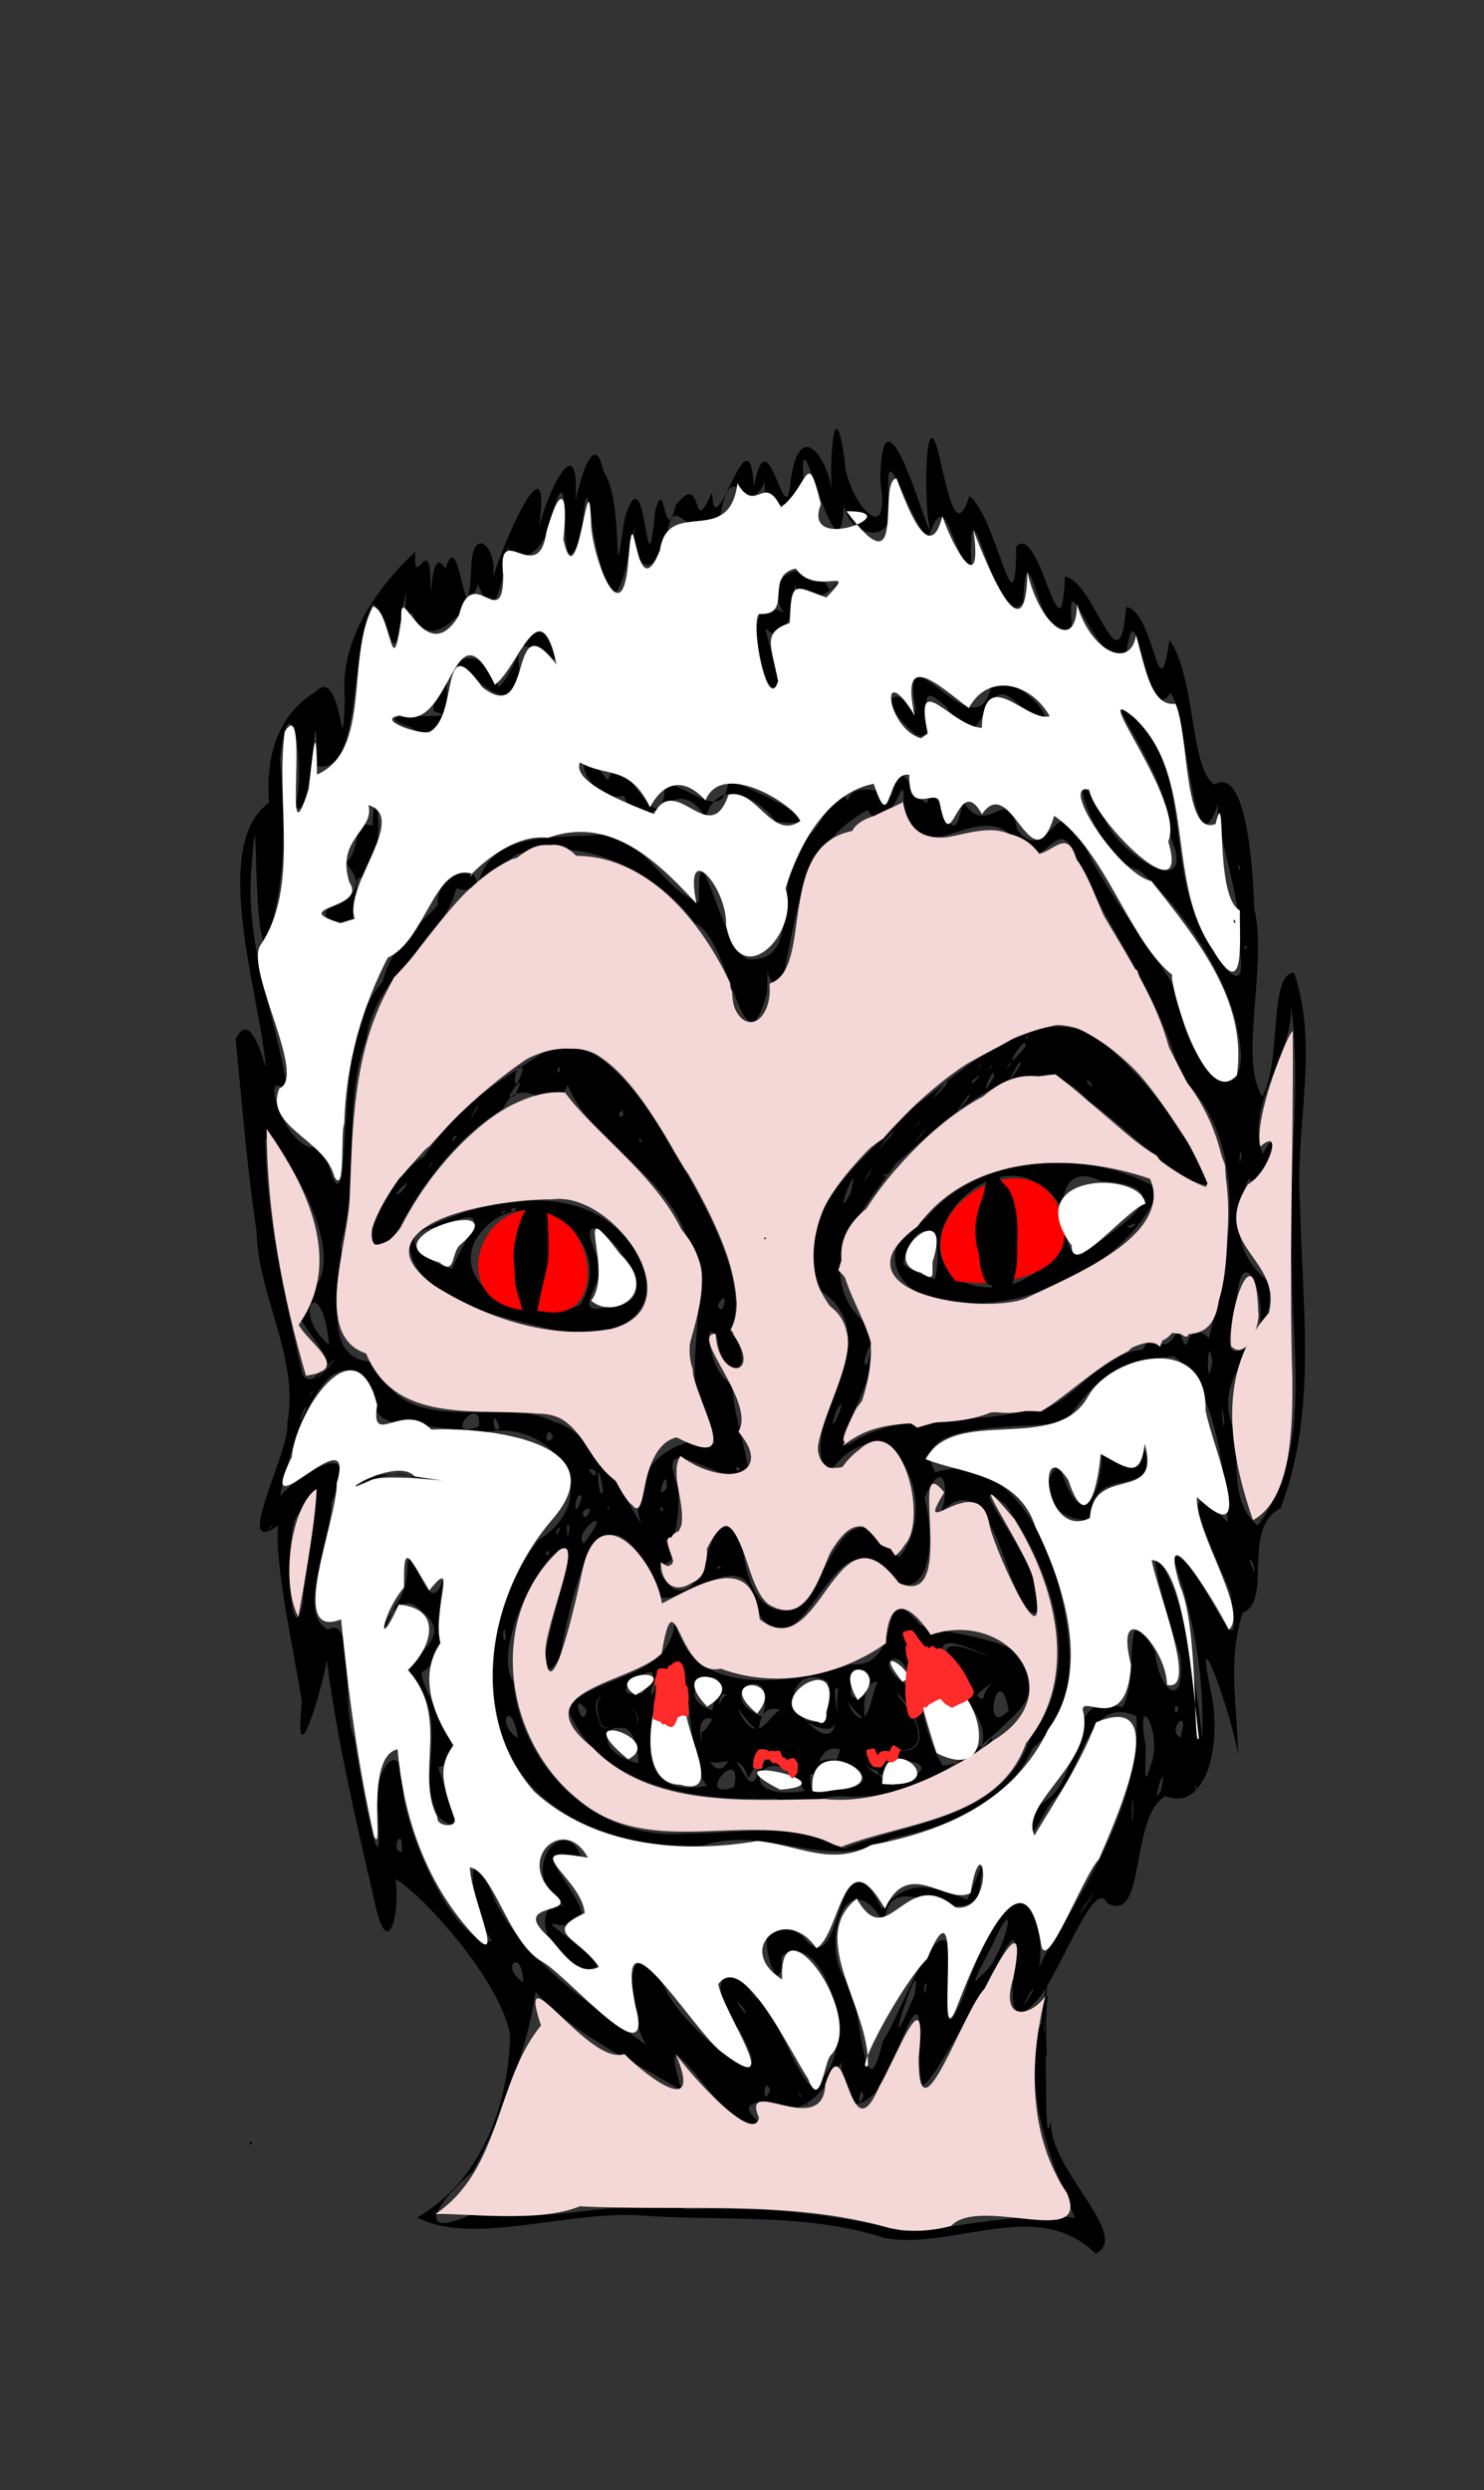 <?xml version="1.0" encoding="UTF-8" standalone="no"?>
<svg
   xmlns:dc="http://purl.org/dc/elements/1.1/"
   xmlns:cc="http://creativecommons.org/ns#"
   xmlns:rdf="http://www.w3.org/1999/02/22-rdf-syntax-ns#"
   xmlns:svg="http://www.w3.org/2000/svg"
   xmlns="http://www.w3.org/2000/svg"
   xmlns:sodipodi="http://sodipodi.sourceforge.net/DTD/sodipodi-0.dtd"
   xmlns:inkscape="http://www.inkscape.org/namespaces/inkscape"
   version="1.1"
   id="svg10"
   width="1080"
   height="1812"
   viewBox="0 0 1080 1812"
   sodipodi:docname="wurry2.svg"
   inkscape:version="1.0 (4035a4fb49, 2020-05-01)">
  <rect x="0" y="0" width="1080" height="1812" fill="#333333" stroke="none"/>
  <defs
     id="defs14" />
  <sodipodi:namedview
     inkscape:pagecheckerboard="true"
     inkscape:document-rotation="0"
     pagecolor="#ffffff"
     bordercolor="#666666"
     borderopacity="1"
     objecttolerance="10"
     gridtolerance="10"
     guidetolerance="10"
     inkscape:pageopacity="0"
     inkscape:pageshadow="2"
     inkscape:window-width="1080"
     inkscape:window-height="1826"
     id="namedview12"
     showgrid="false"
     inkscape:zoom="0.78671483"
     inkscape:cx="543.01761"
     inkscape:cy="913.12959"
     inkscape:window-x="-11"
     inkscape:window-y="-11"
     inkscape:window-maximized="1"
     inkscape:current-layer="g18" />
  <g
     inkscape:groupmode="layer"
     inkscape:label="Image"
     id="g18">
    <path
       id="path22"
       style="fill:#000000"
       d="m 797.314,1639.846 c -42.047,-41.688 -103.065,-2.624 -153.021,-11.317 -57.561,-18.468 -117.138,-12.305 -176.402,-16.365 -53.217,-4.457 -123.82,22.567 -164.262,1.369 46.502,-26.881 66.349,-80.888 67.631,-132.581 -7.008,-41.078 -66.883,-105.271 -83.37,-113.512 3.544,24.649 -5.781,62.509 -15.392,15.601 -13.463,-57.93 -27.015,-116.482 -34.689,-175.104 -3.384,22.028 -24.346,90.43 -18.103,30.287 -6.39,-39.836 -20.196,-101.728 -17.241,-128.303 -34.529,25.198 9.457,-55.897 6.568,-74.064 9.047,-48.199 -21.078,-91.74 -22.343,-139.812 -6.895,-46.477 -10.666,-93.331 -15.142,-140.081 14.931,-30.797 27.25,55.982 19.456,0.954 -8.292,-52.922 -34.305,-144.901 4.722,-172.752 -2.894,-38.887 9.793,-66.427 33.67,-80.532 19.799,-22.119 19.727,64.131 21.52,4.195 -4.472,-46.461 30.721,-87.498 51.374,-106.323 -1.895,29.586 10.157,-12.786 10.901,19.05 1.652,30.942 -1.415,-26.908 11.087,-6.737 10.132,-35.704 15.163,60.491 18.636,0.442 0.603,-36.866 22.515,-12.299 14.678,9.947 6.683,-25.668 44.564,-112.685 34.648,-40.201 4.96,-23.324 30.118,-76.781 26.499,-19.352 4.336,-20.177 14.281,-50.994 20.416,-21.745 16.341,23.979 5.336,102.162 15.623,33.636 16.283,-51.718 15.132,66.273 21.929,-3.668 7.42,-31.49 6.445,28.233 15.152,-5.314 21.43,-27.231 10.091,27.351 26.348,-9.423 1.544,44.577 27.212,-64.68 30.354,-3.909 10.902,-56.817 23.123,41.362 27.076,-6.178 7.113,-46.23 28.328,-11.361 29.844,10.901 -2.148,-22.252 1.52,-77.87 9.265,-24.112 0.286,26.648 34.397,68.952 25.862,15.164 1.131,-89.332 40.674,61.587 35.516,31.32 -4.074,-19.21 -2.603,-102.036 9.486,-40.025 4.739,18.413 10.505,49.836 19.828,19.701 19.763,14.128 33.884,106.99 34.096,36.796 17.137,-18.848 32.944,90.297 35.457,21.774 21.854,3.178 39.759,85.791 44.572,22.053 20.909,2.93 23.335,81.106 31.532,23.984 19.315,27.085 14.793,94.733 32.825,105.184 23.55,-13.955 28.114,63.702 28.836,90.002 9.871,42.158 -11.454,110.21 5.826,136.985 14.427,-24.475 4.403,-89.066 23.126,-90.109 18.611,53.903 0.484,112.697 4.443,168.615 1.281,73.683 12.885,150.478 -14.213,221.198 -28.924,14.753 -5.426,67.365 -27.579,76.026 -11.234,35.674 -3.95,64.573 -3.415,103.303 -3.228,-25.002 -34.737,-114.957 -18.797,-41.639 6.4,37.161 -4.831,82.901 -34.066,71.789 -26.269,14.741 -13.595,93.99 -42.479,77.715 -9.342,-20.361 -35.028,54.305 -51.715,71.64 -37.294,40.88 3.411,-91.677 -28.601,-25.956 -15.092,27.331 -51.408,93.044 -54.402,86.529 -5.185,-23.538 5.507,-82.249 -15.401,-31.039 -5.823,30.829 -43.686,75.199 -43.14,14.688 -13.593,23.012 -31.758,44.645 -56.303,28.807 -32.591,2.446 20.788,25.13 -15.475,14.673 -22.219,-9.198 -64.642,-87.797 -44.144,-22.555 -36.252,-22.717 -75.323,-38.055 -106.693,-72.046 -4.221,33.538 -23.426,90.021 -45.552,130.702 -25.241,20.598 -45.403,52.4 2.477,29.438 52.228,10.082 100.561,-10.616 154.303,-2.03 52.771,-1.816 104.649,2.905 156.077,15.81 41.169,-1.847 85.246,-14.355 125.252,-9.62 -18.144,-42.223 -35.628,-86.105 -27.061,-134.413 10.146,-37.658 2.51,99.969 9.735,63.23 -3.113,35.431 59.484,84.092 32.359,97.31 z M 587.548,1530.917 c -2.245,-3.873 -1.316,3.792 0,0 z m 40.847,-5.851 c -2.025,-11.304 -5.765,14.19 0,0 z m -45.847,-1.149 c -4.809,-7.584 2.304,6.967 0,0 z m -22.07,-3.243 c -4.799,-12.043 -5.979,15.501 0,0 z m 38.035,-8.757 c 26.996,-27.858 -0.549,-110.314 -29.759,-88.572 1.85,48.498 -33.303,-48.441 15.184,-14.639 31.519,41.021 22.747,-88.249 57.88,-20.073 20.679,-23.32 39.111,-15.338 62.083,-6.277 11.441,-24.87 13.359,-38.334 8.236,-2.963 -16.271,25.146 -65.515,-24.92 -68.531,20.223 -30.211,-51.509 -48.707,25.378 -24.524,44.495 6.321,14.121 10.44,98.9 23.273,41.35 13.185,-19.151 34.308,-84.46 47.573,-72.113 3.398,24.971 -8.654,89.665 12.874,34.849 7.733,-25.199 43.263,-104.796 53.978,-37.334 2.985,33.298 -12.993,42.442 6.484,6.579 31.066,-51.318 66.002,-106.439 63.846,-168.662 -37.244,-16.888 -38.445,42.315 -61.859,62.245 -6.519,8.661 -22.4,44.946 -12.634,4.151 43.469,-18.592 16.928,-87.013 64.066,-72.864 13.207,-17.337 -1.556,-89.879 23.906,-40.271 3.107,30.72 22.639,42.414 18.352,2.488 -8.808,-22.456 -32.461,-111.535 -5.625,-50.177 14.511,34.681 25.749,135.292 20.871,122.869 3.738,-49.035 -3.923,-98.781 -20.874,-144.636 17.148,-7.485 54.452,102.798 42.316,26.611 -7.686,-20.971 -47.574,-99.487 -2.158,-51.529 -1.752,-36.201 -9.437,-100.901 -39.439,-120.91 -38.99,4.827 -54.729,12.511 -78.286,47.67 -25.54,6.04 -118.031,-2.274 -94.95,36.925 46.267,-15.527 77.92,39.733 88.522,77.649 10.726,41.638 18.766,91.95 -17.98,123.384 -18.446,41.395 -61.405,56.444 -102.414,65.316 -46.078,25.682 -89.862,-10.696 -138.354,5.404 -59.158,2.664 -131.54,-22.8 -146.991,-86.675 -11.463,-46.678 -0.996,-97.204 28.314,-135.858 54.173,-34.081 3.901,-95.734 -47.33,-75.782 -30.57,-14.393 -77.286,2.975 -72.045,-31.615 -34.611,-54.886 -63.316,45.966 -68.721,75.636 9.501,-12.094 62.857,-50.022 37.302,4.631 0.371,27.429 -26.308,80.579 -2.256,92.316 20.479,-11.998 9.086,58.154 19.05,79.272 3.352,23.23 21.159,123.73 17.408,55.265 -6.515,-33.812 20.697,-62.326 18.178,-13.359 5.907,35.824 38.129,107.943 64.535,105.641 -16.199,-24.177 -21.65,-88.342 2.291,-29.188 23.704,46.078 69.611,75.168 110.084,104.642 -15.666,-24.167 -15.963,-96.677 14.381,-39.701 11.422,26.101 89.095,91.796 53.178,28.715 -23.159,-22.84 -14.502,-62.705 11.609,-23.181 15.682,3.005 39.162,89.617 48.955,58.056 z m -173.466,-79.413 c -38.447,-15.456 -32.712,-55.636 -13.111,-44.646 -38.723,-25.007 -0.385,-71.896 11.505,-35.3 -61.963,-21.18 43.056,58.953 -22.177,47.247 3.944,6.492 53.389,34.784 23.783,32.699 z M 319.059,1321.832 c -17.232,-31.676 11.109,-69.797 -21.67,-105.821 7.179,-17.563 36.357,-26.792 2.954,-48.706 -18.6,-6.609 -29.381,41.407 -12.827,1.443 17.323,-21.381 0.317,-56.922 21.439,-15.248 13.595,22.8 17.129,-33.578 11.76,8.774 -3.508,26.446 6.029,42.159 -14.13,54.742 2.745,22.526 40.286,63.19 12.536,68.744 0.239,6.748 26.143,58.321 -0.063,36.073 z m 462.884,-216.997 c -18.819,-6.321 -27.339,-21.616 -11.208,-39.554 14.079,49.182 30.107,28.972 31.248,-7.437 19.163,12.878 28.657,18.345 29.347,-8.267 17.01,45.721 -37.641,12.284 -37.008,53.583 l -5.195,2.873 z m -523.585,-25.418 c 14.994,-17.542 101.611,7.261 41.689,-4.671 -13.771,-7.007 -35.399,5.714 -41.689,4.671 z m 407.091,372.362 c 8.176,-44.7 -29.239,70.18 -0.105,0.257 z m -235.985,14.853 -3.388,-2.058 z m 112.239,-4.498 c -14.175,-17.002 5.888,11.82 0,0 z m 209.859,-13.219 c 1.961,-8.377 -14.67,25.248 0,0 z m -77.091,-4.941 c -2.618,-4.568 -2.616,15.848 0,0 z m -293.58,-1.548 c -0.936,-26.198 -17.89,-11.434 0,0 z m 332.99,-4.761 c 17.03,-11.731 29.635,-69.254 8.502,-22.973 -0.28,1.643 -21.295,38.587 -8.502,22.973 z m -38.65,1.062 -0.185,1.806 z m 114.854,-51.693 c 20.402,-30.881 -17.151,22.254 0,0 z m -497.538,-39.497 c 0.769,-22.139 -9.3,0.593 0,0 z m 321.5,-2.382 c 48.366,-20.132 117.3,-21.631 135.933,-81.357 40.035,-50.375 15.234,-121.68 -17.994,-168.859 -40.969,-32.331 36.167,53.532 23.661,77.674 -22.156,13.771 -29.333,-120.441 -73.221,-69.564 8.425,-5.94 7.893,-51.352 -9.666,-13.158 9.422,34.581 3.238,92.083 -41.015,46.746 -29.968,-16.666 -52.663,89.413 -82.32,32.311 -7.379,-64.466 -77.965,37.723 -80.126,-31.725 -38.633,-63.884 -56.008,38.307 -62.124,70.013 -24.787,32.767 1.879,-50.421 5.403,-68.931 4.538,-44.115 -59.531,54.833 -38.862,85.781 5.288,61.882 60.923,115.78 124.751,110.063 39.075,0.277 79.534,-9.364 115.579,11.004 z m -49.5,-36.402 c -55.87,1.916 -129.476,-7.159 -151.843,-66.668 24.382,-25.273 78.733,-19.884 78.588,-67.086 5.746,61.014 84.309,51.63 127.795,35.984 41.469,3.813 17.148,-69.127 50.355,-28.784 19.746,8.778 111.853,8.913 73.224,61.065 -33.34,36.088 -82.412,68.682 -131.444,63.578 -15.209,0.872 -31.83,7.509 -46.676,1.911 z m 20.974,-5.588 c -24.313,-45.407 -59.468,9.458 0,0 z m 29.8,-1.129 c 42.463,-8.039 -35.451,-45.363 -24.487,0.796 6.17,4.201 16.919,-1.614 24.487,-0.796 z m -81.085,-1.629 c 7.153,-33.41 -30.867,10.527 0,0 z m -19.689,-1.018 c -16.31,-17.43 -8.414,-99.878 -29.129,-82.418 -12.624,31.012 -29.037,94.188 29.129,82.418 z m 134.782,-0.124 c 64.942,-22.446 -43.522,-25.68 0,0 z m -97.006,-11.674 c 15.371,-30.637 48.513,29.73 59.903,-17.292 17.166,7.064 33.709,42.956 33.252,1.853 63.882,17.465 -22.396,-99.105 -16.248,-21.334 -14.995,-9.125 -26.337,-44.595 -19.591,-2.09 -5.066,32.372 -54.238,-34.295 -57.433,10.963 -16.304,-10.37 -29.249,-51.024 -29.916,-7.126 -27.997,-16.284 -2.847,60.236 9.225,24.842 7.805,3.377 14.735,33.641 20.808,10.183 z m 133.724,-2.761 c 76.869,-10.059 -20.327,-85.48 -24.469,-90.318 7.151,30.187 8.198,63.211 24.469,90.318 z m -221.5,-1.732 c -0.649,-52.577 -50.352,-13.489 0,0 z m -20.888,-27.135 c 59.529,7.263 -28.754,-53.855 -6.167,0.157 l 2.797,1.674 z m 159.124,-32.049 c -30.587,-18.072 -36.634,38.184 -1.489,27.694 2.157,-9.133 -1.31,-18.566 1.489,-27.694 z m 131.346,20.75 c -7.375,-40.471 -20.857,21.859 0,0 z m -179.224,4.5 c 12.962,-44.973 -40.878,-16.207 0,0 z m -127.897,-4.658 c -12.936,-17.183 -2.853,16.698 0,0 z m 92.468,-5.305 c 18.699,-38.253 -38.68,-7.883 -1.089,5.331 l 0.618,-3.022 z m 109.614,-5.905 c 9.844,-45.961 -26.511,11.552 -0.155,0.745 z m 86.525,2.032 c 3.389,-16.393 34.365,-21.1 -2.556,-32.854 -62.991,-28.481 3.038,42.359 2.556,32.854 z m -237.543,-12.167 c -7.602,5.857 -3.744,19.008 0,0 z m -8.308,5.002 c 23.686,-30.257 -39.602,9.368 -2.045,4.003 l 1.404,-2.747 z m 275.203,-2.788 c 7.568,-26.073 4.199,12.526 -4.979,4.714 z m -83.885,1.788 c 2.956,-31.719 -33.551,-21.446 0,0 z m 54.463,45.924 c 9.79,-18.079 7.314,-0.541 0,0 z m 109.245,40.826 c -1.509,-20.502 -1.093,36.331 0,0 z m -535.562,8.812 -0.185,1.806 z m 555.767,-20.32 c 5.64,-28.725 -8.997,17.575 0,0 z m 25.932,-2.044 c -1.583,-3.53 -1.434,5.606 0,0 z m -33.385,-16.258 c 9.247,-22.662 -11.377,-58.221 -3.996,-14.898 1.323,4.686 -2.875,39.226 3.996,14.898 z m -460.576,-19.44 c -4.292,-30.201 -17.368,-10.55 0,0 z m 481.972,-0.332 c 8.039,-24.683 -10.536,-5.662 0,0 z m -1.393,-22.041 c -5.088,-4.082 -1.454,10.51 0,0 z m -634.317,-38.565 -0.185,1.806 z m 143.873,-18.59 c -3.442,7.39 3.24,14.219 0,0 z M 220.565,1166.269 c -0.842,-19.366 23.571,-117.575 -2.884,-64.815 -11.867,6.824 -6.539,108.476 2.884,64.815 z m 357.205,4.648 c 28.533,-21.922 35.599,-95.584 76.564,-37.571 33.266,-39.652 -7.618,-122.482 -52.084,-60.396 -24.082,-40.252 47.904,-95.729 -4.738,-133.853 -25.71,-58.516 34.892,-97.355 67.975,-134.257 36.348,-25.652 91.495,-82.51 138.143,-45.751 32.355,28.568 59.752,62.406 75.917,102.871 -22.514,1.103 -59.774,-42.902 -87.387,-60.585 -41.695,-51.033 -103.346,14.21 -139.849,44.936 -26.404,35.957 -66.561,82.006 -17.918,120.765 13.784,26.232 -35.212,88.497 -16.272,83.691 39.171,-25.722 86.16,-12.59 127.482,-24.391 32.629,4.197 49.112,-41.117 86.153,-44.413 9.948,-21.13 12.632,12.426 26.113,-15.597 8.758,31.3 2.495,-10.453 21.946,7.218 15.979,-61.876 31.22,-140.953 -21.032,-190.976 -14.006,-57.49 -50.553,-103.852 -75.431,-157.692 -13.817,-40.075 -25.59,20.11 -43.541,-12.75 -26.525,-36.266 -75.946,32.004 -82.199,-28.509 1.21,-31.671 -9.835,31.942 -26.27,5.667 -49.556,27.422 -51.697,77.511 -62.689,127.664 -15.446,1.23 -8.877,-35.345 -10.454,5.143 -17.384,65.569 -26.113,-39.069 -52.47,-50.479 -25.894,-36.279 -85.734,-65.741 -118.72,-47.996 -18.272,-14.759 -23.32,31.432 -54.93,22.82 -11.192,41.925 -59.176,62.308 -65.321,108.746 -17.873,48.349 -4.605,102.554 -18.876,150.812 5.35,21.163 -20.727,87.505 27.666,84.786 14.602,59.217 90.884,23.817 126.975,43.503 25.874,6.209 46.963,45.416 64.092,74.83 -16.735,-49.691 47.719,-72.601 56.279,-55.377 -36.992,-48.511 0.861,-107.392 -22.428,-151.816 -16.682,-50.522 -67.359,-66.201 -87.49,-112.567 -9.774,28.972 -32.746,-13.275 -47.091,17.549 -38.954,23.757 -65.481,66.03 -78.386,92.434 -37.883,30.838 -5.722,-45.156 20.804,-57.378 29.203,-43.587 57.578,-55.729 96.681,-82.673 34.126,-1.837 65.587,42.673 84.839,77.846 24.998,40.867 57.437,101.922 41.255,130.838 22.083,28.489 -4.367,42.653 -8.999,5.459 -11.201,-19.309 -5.935,27.421 10.444,33.317 2.302,26.938 9.98,44.882 12.441,65.668 -22.054,10.383 -70.037,-38.024 -51.272,10.448 0.672,11.615 -0.51,47.106 -11.139,35.613 23.403,28.712 -20.358,9.744 7.213,37.323 29.638,13.582 24.355,-80.195 50.187,-32.589 2.477,20.4 9.176,54.573 37.818,47.667 z M 405.221,968.256 c -37.471,-9.636 -110.134,-21.606 -107.332,-68.277 40.464,-23.249 104.655,-40.642 145.793,-10.267 51.346,41.201 25.374,92.033 -38.46,78.544 z m 16.908,-18.779 c 31.203,-50.753 -46.755,-99.467 -77.36,-44.896 -14.626,39.014 50.094,60.018 77.36,44.896 z m 25.745,-0.331 c 51.125,-2.596 -46.541,-101.343 -10.378,-28.602 0.72,14.404 -25.793,41.017 10.378,28.602 z M 328.941,923.335 c 10.321,-25.81 34.144,-49.526 -8.822,-30.799 -36.882,4.28 -10.784,25.767 8.822,30.799 z m 38.607,-41.418 c 1.198,-4.299 -7.194,5.777 0,0 z m 8.5,-2 c -4.628,-3.46 -6.082,4.679 0,0 z m 320.5,67.406 c -41.035,1.533 -65.7,-39.103 -22.788,-60.708 39.772,-48.391 120.101,-51.069 169.822,-21.202 -19.214,48.824 -83.095,83.321 -136.069,83.007 z m 7.73,-13.277 c 51.181,17.258 103.903,-52.573 42.645,-76.92 -42.957,-12.573 -91.328,56.619 -42.645,76.92 z m -23.957,-2.968 c 8.891,-39.327 -14.465,-49.361 -23.009,-11.517 6.145,6.292 15.495,7.572 23.009,11.517 z m 108.171,-19.162 c 29.795,-21.743 73.608,-48.458 12.063,-52.627 -42.117,-21.803 -27.638,66.128 -12.063,52.627 z m 38.056,-21.603 c -12.911,3.299 -1.281,4.637 0,0 z m 84.886,246.428 c -6.597,-9.294 6.238,19.278 0,0 z m -386.886,2.946 c -4.078,-0.438 -1.947,4.244 0,0 z m -99.228,-10.332 -2.558,3.452 z m -25.787,1.812 c 0.099,-7.224 -4.76,2.678 0,0 z m 25.255,-8 c 25.441,-32.563 -8.997,-8.575 0,0 z m -17.275,-11.691 c -4.18,1.122 -2.745,10.777 0,0 z m 6.812,0.318 c -2.701,-11.482 -1.747,18.178 0,0 z m -216.649,-0.627 c 3.163,-4.585 -7.089,6.407 0,0 z m 717.646,-1.08 c 39.024,-52.067 25.297,-122.028 25.004,-182.622 -4.777,-68.137 8.844,-136.697 -1.99,-204.548 9.005,40.929 -34.116,76.95 -19.391,116.768 17.534,-31.705 -1.126,28.363 -10.239,18.046 -14.052,32.169 -7.368,57.961 15.495,75.792 5.255,46.247 -47.042,63.373 -24.967,109.73 1.71,22.329 -3.448,50.681 16.088,66.833 z m -485.774,-12.232 c -10.33,-0.295 -3.06,13.395 0,0 z m 52.2,-1.138 c -4.557,-0.933 3.165,7.332 0,0 z m -38.2,0.2 c -1.316,-3.792 -2.245,3.873 0,0 z m -20.036,-7.691 c -5.266,-7.838 -7.102,23.315 0,0 z m 15.418,-4.559 c -6.157,-35.596 -3.535,12.396 0,0 z m 46.093,-1.709 c 1.734,-19.494 -9.754,11.969 0,0 z m -52.506,-13.267 c -10.499,-4.173 5.217,10.554 0,0 z m 105.532,-1.773 c -5.863,-1.656 1.105,6.506 0,0 z m -135.5,-21.878 c -4.112,-12.717 -8.58,9.085 0,0 z m -54,-8 c 2.367,-26.161 -28.363,10.806 0,0 z m 15,0.413 c -6.45,-18.209 -5.077,9.505 0,0 z m 527.519,-3.785 c -3.678,-27.649 -0.808,13.331 0,0 z m -283.41,0.046 c 9.908,-20.474 0.767,-13.229 -1.807,1.512 z m -384.986,-9.296 c 0.72,-9.016 -9.885,23.13 0,0 z m 4.377,-11.5 c 4.774,-7.133 -7.615,7.836 0,0 z m 2.25,-12.012 c 28.033,-20.575 -41.627,-45.272 2.399,-68.884 17.825,-31.419 -30.56,-106.86 -38.57,-104.48 0.388,57.624 14.191,114.572 26.811,170.316 0.675,4.492 6.636,6.359 9.361,3.048 z m 8.817,-5.903 c 20.22,-24.119 -25.003,24.407 0,0 z m 644.185,-5.585 c -4.189,-25.352 -4.387,29.281 0,0 z m -250.772,1.54 c 8.601,-33.288 -8.379,7.615 0,0 z m 274.314,-10.887 c 27.455,-12.657 -1.917,-92.718 -5.879,-33.878 0.408,7.492 -15.257,45.332 5.879,33.878 z m -666.296,-2.402 c -5.314,-55.662 -29.007,-23.87 0,0 z m 286.095,-26.032 c 7.265,-17.538 -9.698,-0.025 0,0 z m 93.498,-84.848 c 7.911,-32.659 -15.248,28.748 0,0 z m -322.867,-7.482 c -17.033,15.383 -1.092,7.792 0,0 z m -47.724,-3.761 c 5.472,-46.738 0.66,-109.653 30.024,-142.29 7.569,-33.617 44.517,-54.275 39.771,-57.474 0.843,-16.731 21.76,-39.165 29.519,-12.93 9.474,-41.275 59.437,-32.972 94.559,-36.918 31.537,9.094 40.197,40.783 66.364,49.52 -1.609,-65.41 16.12,34.554 35.875,41.605 44.066,2.427 11.639,-67.227 47.416,-93.372 9.254,-11.232 24.527,-44.926 26.563,-10.267 -13.496,-37.158 51.148,-11.277 29.056,-9.855 8.086,-42.133 13.946,-6.706 26.787,-0.06 8.859,-24.22 18.502,48.088 26.116,-1.69 17.951,29.538 34.026,-15.346 39.481,20.604 22.681,30.4 31.499,-37.811 49.108,11.466 19.653,43.009 59.252,85.658 69.797,113.302 -0.159,45.641 57.095,92.32 41.336,19.01 -7.465,-35.837 -37.706,-84.89 -71.732,-114.329 -32.154,-4.889 -59.345,-102.91 -24.514,-36.791 10.683,27.78 72.611,63.869 45.357,7.514 4.193,-30.871 -36.204,-83.92 -33.954,-89.14 49.387,31.938 35.018,98.048 52.701,146.965 6.242,21.443 41.826,79.07 33.933,28.524 3.93,-31.166 -18.942,-88.291 -15.437,-105.677 -19.011,57.148 -21.605,-64.509 -34.87,-80.062 -18.612,30.193 -24.905,-92.524 -32.773,-23.402 -24.887,-0.678 -44.496,-80.352 -38.569,-21.08 -23.625,20.443 -32.808,-86.994 -35.848,-21.811 -19.754,28.59 -40.686,-109.446 -37.664,-23.495 -15.31,-13.248 -18.053,-62.838 -31.386,-23.21 -15.325,-13.994 -33.41,-84.653 -28.306,-23.7 5.074,32.461 -35.295,21.42 -32.801,-4.584 -2.677,77.343 -33.365,-72.786 -29.768,-14.685 -1.213,21.569 -30.357,28.219 -28.106,2.393 -12.345,29.186 -23.682,-22.549 -32.164,23.676 -22.228,29.52 -33.716,-22.487 -39.077,15.236 -9.404,37.155 -27.896,20.826 -23.339,-8.167 -5.125,23.843 -12.696,80.702 -25.335,27.497 -7.886,-25.115 -8.956,-79.292 -13.179,-20.379 -21.501,58.294 -3.68,-79.053 -23.019,-10.057 -2.522,20.801 -22.695,35.97 -30.733,20.037 -2.972,12.638 -7.688,63.481 -21.713,27.005 -10.208,23.47 -37.635,50.2 -48.151,20.304 -10.703,13.703 0.89,-38.209 -7.422,-1.495 -6.792,48.459 -6.061,10.549 -20.933,-4.846 -17.9,33.254 -7.439,124.137 -40.487,117.982 -2.399,-76.492 -1.497,43.91 -16.502,29.776 8.868,-24.695 -3.464,-99.762 -10.726,-35.024 4.047,45.639 4.95,93.006 -11.18,135.544 -9.364,-18.428 -4.181,-129.331 -9.78,-53.295 -4.221,55.149 18.942,108.804 26.715,160.888 -24.171,-26.063 0.312,49.676 23.188,38.539 5.62,1.768 9.971,40.941 15.8,22.698 z m -7.55,-185.393 c -18.972,-18.426 37.679,-11.489 10.913,-43.127 12.246,-12.458 3.457,-32.44 19.172,-27.073 1.282,-45.294 13.716,28.479 -10.786,38.549 -3.533,16.256 9.326,35.739 -19.3,31.65 z m 656.71,-1.235 c 0.867,-4.551 0.867,4.551 0,0 z M 564.687,597.828 c -12.202,-17.597 -42.688,-33.324 -51.129,-2.965 -24.996,-40.017 -42.583,25.4 -59.6,-15.934 -29.438,7.51 -41.713,-50.683 -11.625,-11.031 11.025,-31.138 38.707,56.307 41.835,2.359 17.26,1.05 43.238,30.734 46.166,-3.517 12.402,6.37 86.834,37.517 34.352,31.089 z M 666.857,534.645 c -28.932,-23.2 -18.139,-39.406 0.059,-16.846 -14.987,-71.031 44.552,36.819 54.862,-20.437 29.302,-5.671 60.727,50.229 16.463,12.482 -25.086,-23.007 -20.775,51.651 -48.787,5.307 -31.519,-30.069 -0.591,26.687 -22.598,19.494 z m -367.538,-5.228 c -42.93,-14.491 45.601,-3.745 16.415,-11.851 -2.118,-35.327 35.531,-56.869 47.015,-17.546 15.44,-12.391 23.958,-70.078 41.801,-22.386 -3.979,12.579 -33.818,-31.932 -25.971,12.745 -12.806,50.368 -57.896,-47.212 -53.029,15.924 -1.181,12.602 -9.405,34.945 -26.23,23.114 z m 260.437,-31.172 c -7.205,-13.861 -20.342,-67.865 10.699,-52.45 -18.396,-28.039 20.047,-43.864 33.168,-16.592 21.888,-21.817 -19.623,29.067 -25.3,-5.282 1.037,19.961 -7.986,47.751 -21.001,33.342 -0.639,5.74 19.253,55.236 2.435,40.982 z m 72.881,356.043 c 7.867,-15.025 -11.97,17.508 0,0 z m 13.502,-0.114 c -7.116,0.664 0.154,3.865 0,0 z m -332.102,-6.88 c 2.512,-7.216 -6.352,10.495 0,0 z m 589.412,-7.186 c -1.404,-9.604 -2.002,15.613 0,0 z m -254.903,-13.892 c 10.292,-16.125 -23.067,27.011 0,0 z m -181.497,3.701 c -2.413,-3.927 -2.413,3.927 0,0 z m 203.5,-4 c 13.366,-17.551 -16.191,18.298 0,0 z m -338.609,1.423 c -1.209,-4.598 -5.222,8.895 0,0 z m 336.172,-9.673 c 9.26,-9.736 -11.624,10.372 0,0 z m -320.85,-11.25 c 3.877,-10.663 -12.02,20.717 0,0 z m 106.287,5.582 c 0.473,-10.068 -6.995,3.245 0,0 z m 451.662,-6.332 -0.048,2.44 z m -224.662,-1.4 -4.534,2.753 z m 24.298,-5.35 c 6.559,-13.344 -21.672,28.374 0,0 z m -330.211,-1.281 c 11.501,-24.675 -8.946,5.139 -2.943,0.278 z m 313.358,-7.632 c 11.609,-18.523 -23.807,26.568 0,0 z m 35.225,-6.429 c 1.751,-13.598 -13.843,24.784 0,0 z m 70.46,4.027 c -8.57,-5.958 4.67,8.773 0,0 z m -413.129,-9.574 c -6.491,-9.697 -9.02,28.06 0,0 z m 328.657,9.14 c 11.13,-12.579 -9.328,5.312 0,0 z m -303.974,-3.438 -0.185,1.806 z m 336.826,-8.114 c 4.622,-14.224 -17.607,27.811 0,0 z m -334.679,0.301 c -4.345,4.225 0.696,7.622 0,0 z m 314.298,0.25 c 3.163,-4.585 -7.089,6.406 0,0 z m -8,-1 c 3.163,-4.585 -7.089,6.406 0,0 z m 21.411,-0.293 c 3.566,-6.211 -7.009,7.078 0,0 z m 10.961,-12.958 c 2.942,-14.063 -22.759,27.17 0,0 z m 2,-6.999 c -1.316,-3.792 -2.245,3.873 0,0 z m 159.5,-66.118 c -3.757,-1.929 -0.934,4.937 0,0 z m -5,-57.941 c -2.998,-5.358 -0.139,6.711 0,0 z" />
    <path
       id="path34"
       style="fill:none;stroke:#000000;stroke-width:1px;stroke-linecap:butt;stroke-linejoin:miter;stroke-opacity:1"
       d="m 762.19,1452.476 c -3.871,18.64 2.234,72.912 -3.595,22.47 5.423,-59.188 -0.974,7.173 0,26.066 -1.412,-32.88 1.049,-36.06 3.595,-61.119" />
    <path
       id="path36"
       style="fill:#f4d7d7;stroke-width:1.271"
       d="m 561.772,1168.739 c -22.332,-9.79 -20.725,-93.188 -47.361,-41.973 2.651,26.287 -32.028,42.936 -33.619,9.972 24.535,16.147 -8.805,-26.668 12.367,-16.532 9.919,-23.966 -7.304,-42.685 2.172,-60.797 32.069,23.906 68.698,13.517 42.091,-17.749 13.253,-21.29 -36.603,-71.343 -16.536,-71.116 1.251,34.85 36.706,32.664 10.968,-3.182 16.94,-30.585 -20.14,-97.062 -45.221,-136.923 -20.441,-33.365 -47.675,-77.291 -87.173,-70.138 -41.88,24.8 -74.981,58.066 -107.18,95.502 -27.54,21.743 -30.249,75.45 -0.684,37.508 24.178,-48.895 76.068,-102.497 119.564,-98.333 20.27,27.742 65.879,60.068 84.751,99.744 22.185,25.36 15.15,50.141 7.029,79.748 -10.283,32.676 48.704,101.366 -10.598,71.408 -32.654,1.961 -16.55,87.035 -40.235,34.519 -29.242,-18.66 -26.03,-51.752 -60.895,-51.782 -45.313,-3.978 -103.843,7.772 -124.794,-43.83 -39.562,-12.708 -12.078,-80.991 -11.827,-115.617 1.982,-50.562 2.811,-102.398 27.015,-148.068 18.566,-24.73 42.093,-57.089 60.411,-74.708 30.349,-8.033 43.023,-48.41 73.262,-23.618 55.003,-2.201 94.943,47.373 116.088,92.562 0.823,39.385 30.709,36.267 29.059,0.156 32.26,-10.453 3.437,-99.851 59.723,-110.773 7.006,-13.958 34.667,-11.923 36.825,-21.733 10.715,58.47 71.726,-5.454 101.447,41.214 31.434,-34.311 42.343,65.301 69.352,82.073 14.748,50.4 46.29,92.392 63.785,141.6 1.985,35.403 7.64,118.96 -26.345,120.823 -0.917,13.67 -12.982,-15.081 -20.952,11.363 -14.677,-15.933 -65.071,35.143 -86.816,47.037 -30.378,-2.049 -62.269,3.033 -90.005,11.762 -27.304,-23.265 -73.833,44.282 -43.937,-14.625 44.937,-52.249 -49.392,-99.417 7.659,-145.304 31.002,-46.89 80.436,-92.989 136.965,-97.211 35.539,26.758 77.621,71.644 112.111,82.906 C 860.539,815.862 826.164,764.195 775.781,744.554 c -52.055,8.013 -98.832,44.486 -133.113,83.989 -45.589,29.311 -72.145,94.808 -27.881,137.772 15.446,27.591 -52.265,112.874 1.005,100.653 44.357,-70.352 71.367,84.487 24.917,56.86 -42.173,-57.923 -32.889,68.242 -78.937,44.91 z M 444.883,966.923 c 61.697,-15.857 1.571,-101.069 -43.661,-94.216 -34.164,-0.408 -147.416,15.81 -85.907,62.238 37.444,23.913 84.854,40.164 129.568,31.977 z m 301.253,-22.064 c 31.176,-15.379 110.073,-46.192 90.738,-87.214 -56.717,-19.427 -130.715,-18.254 -169.168,34.778 -65.306,48.042 46.989,64.646 78.43,52.436 z" />
    <path
       id="path38"
       style="fill:#f4d7d7;stroke-width:1.271"
       d="m 599.741,1338.963 c -56.985,-21.014 -126.671,13.659 -177.767,-28.604 -54.861,-42.88 -68.575,-133.371 -14.488,-182.841 18.786,-10.105 -12.695,58.41 -10.501,76.671 3.787,43.368 23.179,-43.541 26.568,-60.329 11.629,-58.009 53.566,-9.229 58.193,22.916 27.939,-14.771 66.505,-37.816 71.14,11.48 45.59,35.29 54.334,-89.429 101.282,-26.468 44.609,20.398 5.288,-100.704 32.977,-65.838 -24.344,40.042 26.518,-20.543 33.096,24.688 5.747,22.316 45.734,108.791 31.573,37.786 -5.936,-22.712 -56.247,-93.876 -13.623,-43.06 29.833,47.955 47.949,114.907 8.58,162.924 -20.47,56.482 -87.245,56.88 -134.78,75.631 l -4.423,-1.456 z m 0.544,-29.937 c 44.319,4.835 95.491,-21.895 122.336,-42.431 58.029,-34.48 10.656,-96.063 -45.263,-77.004 -20.662,-30.901 -31.691,-20.44 -32.602,6.099 -34.384,24.425 -80.703,33.293 -120.212,18.462 -31.499,7.533 -32.967,-71.289 -43.015,-10.994 -21.788,21.835 -102.931,26.55 -50.311,68.386 42.405,44.352 113.075,38.132 169.069,37.481 z" />
    <path
       id="path40"
       style="fill:#f4d7d7;stroke-width:1.271"
       d="m 911.885,1106.093 c -17.765,-51.168 -26.461,-108.971 11.663,-150.864 9.628,-40.262 -43.98,-48.598 -15.337,-93.429 15.289,-8.675 26.164,-42.751 8.924,-27.508 -4.821,-22.669 21.487,-85.248 23.678,-83.934 0.668,84.38 -2.963,168.7 -0.262,253.104 0.079,33.604 -0.009,87.024 -28.666,102.63 z" />
    <path
       id="path42"
       style="fill:#f4d7d7;stroke-width:1.271"
       d="m 895.983,979.628 c -2.885,-27.173 17.762,-84.262 19.7,-25.439 1.889,8.947 -8.334,36.681 -19.7,25.439 z" />
    <path
       id="path44"
       style="fill:#f4d7d7;stroke-width:1.271"
       d="m 646.989,1621.082 c -73.439,-20.895 -149.875,-11.8 -225.126,-15.716 -28.908,12.623 -90.888,4.427 -105.087,5.72 48.274,-32.453 43.674,-96.609 76.927,-137.282 -19.017,-57.524 34.559,30.002 60.704,20.776 17.914,17.856 57.573,47.308 37.253,-0.202 11.685,16.242 56.819,66.282 60.689,46.593 -13.96,-32.412 46.683,16.468 48.276,-24.372 15.527,-47.809 16.438,55.176 39.121,1.892 12.953,-22.348 35.769,-83.933 28.776,-21.179 -0.264,65.676 32.972,-35.982 48.112,-50.24 10.494,-21.251 30.935,-58.353 20.803,-7.641 -9.93,31.064 11.755,28.991 23.316,13.17 -11.887,46.836 -12.509,101.459 15.711,143.108 17.786,41.421 -63.312,1.386 -84.383,24.003 -14.718,3.856 -30.167,4.857 -45.092,1.371 z" />
    <path
       id="path46"
       style="fill:#f4d7d7;stroke-width:1.271"
       d="m 222.684,1000.992 c -16.904,-57.654 -28.527,-118.907 -28.574,-179.498 30.049,42.857 55.76,96.689 23.255,142.453 7.166,13.825 39.357,32.357 5.318,37.044 z" />
    <path
       id="path50"
       style="fill:#f4d7d7;stroke-width:0.899"
       d="m 562.548,1168.475 c -21.675,-12.276 -25.589,-95.223 -49.428,-38.573 5.197,36.058 -42.401,21.452 -27.714,9.768 12.471,-2.056 -5.669,-20.691 8.404,-25.383 11.322,-19.965 -7.643,-37.812 0.935,-54.264 31.063,20.855 71.36,16.74 42.954,-18.067 13.519,-20.245 -33.27,-70.462 -16.995,-69.97 -0.088,32.714 35.98,32.348 12.815,-1.355 10.332,-26.823 -9.455,-85.064 -35.499,-120.537 -19.472,-31.546 -44.8,-88.437 -82.437,-86.965 -39.415,-2.734 -76.092,41.723 -103.229,71.059 -23.407,15.153 -68.224,94.094 -23.955,65.088 25.119,-47.077 74.145,-110.212 121.409,-101.909 24.879,26.086 72.275,63.356 90.718,107.038 26.478,27.642 -7.738,59.133 3.611,91.851 0.563,27.76 37.698,73.438 -9.833,49.196 -36.191,5.846 -17.658,89.347 -48.598,27.407 -25.046,-21.509 -25.562,-47.905 -64.397,-45.913 -45.057,0.449 -92.957,3.675 -113.707,-41.982 -44.693,-13.946 -9.106,-88.963 -12.021,-126.702 0.227,-50.919 6.504,-101.832 31.178,-147.11 32.106,-32.414 47.094,-67.568 86.1,-86.137 10.897,-1.079 30.164,-22.186 47.791,-0.73 54.177,-0.209 93.789,51.652 112.101,97.406 1.661,37.807 30.502,23.437 27.22,-5.327 33.755,-11.308 4.353,-100.217 60.626,-111.701 7.266,-9.467 38.279,-20.684 36.087,-20.99 7.814,60.327 64.617,-7.353 91.441,35.833 14.94,10.515 29.191,-26.673 36.83,12.284 22.648,48.863 59.496,90.341 68.798,144.223 40.154,41.129 47.341,102.056 33.926,155.991 0.705,36.953 -14.454,41.262 -34.587,37.805 -13.584,15.643 -12.067,-7.898 -32.066,13.411 -35.555,17.518 -56.284,50.744 -98.674,43.987 -37.107,16.188 -76.532,-2.26 -108.963,24.952 21.924,-42.122 33.446,-91.04 -3.254,-127.898 14.797,-51.181 56.316,-95.934 102.142,-123.339 50.581,-49.299 87.465,15.775 129.454,39.88 18.316,27.056 55.542,37.709 26.331,-4.193 -26.277,-39.198 -66.667,-110.259 -122.657,-85.76 -27.203,17.261 -58.508,27.609 -79.741,53.013 -37.634,36.951 -103.27,88.73 -61.624,146.554 43.396,32.526 -41.9,106.88 6.438,120.755 40.847,-61.835 73.352,35.214 41.076,60.876 -37.355,-56.867 -48.644,14.762 -72.93,37.164 l -8.442,0.868 z M 445.453,967.137 c 59.73,-16.227 2.274,-99.762 -42.058,-94.689 -41.069,-2.948 -156.828,20.93 -80.025,67.981 36.579,20.288 79.945,34.733 122.082,26.707 z m 299.46,-21.523 c 33.214,-15.604 109.431,-46.293 92.19,-88.009 -56.018,-19.129 -127.958,-18.702 -167.793,31.944 -66.901,50.696 40.724,67.141 75.603,56.064 z" />
    <path
       id="path52"
       style="fill:#f4d7d7;stroke-width:0.899"
       d="m 217.127,1176.381 c -13.485,-25.027 -4.831,-81.726 13.367,-93.034 -1.433,27.339 -9.983,74.283 -13.367,93.034 z" />
    <path
       id="path54"
       style="fill:#ff0000;stroke-width:0.899"
       d="m 393.63,953.893 c -84.268,2.786 -36.627,-108.606 20.41,-61.988 20.929,20.365 20.3,71.312 -20.41,61.988 z" />
    <path
       id="path56"
       style="fill:#ff0000;stroke-width:0.899"
       d="m 695.553,932.089 c -45.135,-49.996 60.941,-112.57 77.622,-45.385 12.671,42.786 -49.208,50.49 -77.622,45.385 z" />
    <path
       id="path58"
       style="fill:#000000;stroke-width:0.899"
       d="m 544.495,1293.985 c -8.831,-31.411 -33.647,11.315 -34.089,-33.477 11.992,-5.51 15.378,-48.685 28.328,-13.208 20.228,34.797 22.669,-28.763 48.875,6.078 37.816,36.151 9.179,-61.067 32.091,-9.075 20.097,27.509 10.631,-55.57 34.848,-8.935 16.47,18.658 23.389,44.197 -9.111,37.102 0.391,49.194 -41.625,-36.202 -52.207,19.639 -24.438,-16.035 -34.645,-25.37 -48.734,1.877 z" />
    <path
       id="path60"
       style="fill:#000000;stroke-width:0.899"
       d="m 712.047,1236.91 c -14.524,-15.977 -44.528,-52.527 0.63,-34.038 48.836,12.491 -10.24,24.996 -0.63,34.038 z" />
    <path
       id="path62"
       style="fill:#000000;stroke-width:0.899"
       d="m 437.317,1254.601 c -17.978,-53.12 64.209,10.359 4.764,1.996 l -2.14,0.591 z" />
    <path
       id="path525"
       style="fill:#ffffff;stroke-width:1.271"
       d="m 588.077,1512.554 c -13.663,-20.714 -47.52,-93.234 -65.36,-68.795 3.864,21.297 51.131,87.245 1.187,48.384 -22.528,-19.376 -76.965,-110.916 -61.488,-32.673 14.883,54.455 -48.066,-20.591 -67.425,-31.876 -24.77,-13.263 -35.429,-65.664 -53.019,-68.878 0.034,22.147 32.369,86.302 -5.883,39.322 -28.506,-35.462 -43.047,-80.209 -46.709,-125.164 -24.501,5.019 -9.363,79.927 -17.183,63.1 -11.881,-51.883 -18.736,-104.829 -23.995,-157.68 -40.095,15.91 -2.727,-72.002 -3.154,-99.106 15.657,-52.485 -62.315,41.287 -32.678,-19.015 2.246,-30.996 46.283,-100.231 62.122,-37.846 -5.195,32.228 19.092,-3.517 39.438,17.903 38.1,-2.032 137.236,8.144 88.074,65.287 -46.329,53.584 -63.179,141.565 -13.044,198.262 43.542,39.583 106.709,45.249 162.301,35.796 29.842,2.891 53.964,18.916 82.9,2.84 53.339,-9.739 104.238,-32.524 128.672,-84.053 31.385,-42.745 11.97,-104.176 -9.361,-147.538 -12.428,-38.64 -54.596,-38.748 -79.846,-49.093 21.286,-39.336 95.163,-3.292 118.275,-45.727 17.248,-30.702 86.957,-46.267 85.427,10.087 4.231,24.179 40.119,107.345 -6.231,63.173 -1.929,25.552 38.246,83.576 23.153,96.626 -8.873,-18.741 -52.721,-89.948 -35.521,-31.998 13.658,29.61 9.535,121.536 13.758,110.772 -4.662,-38.426 -10.493,-128.397 -34.356,-129.541 3.989,22.637 34.528,96.526 11.199,90.838 -0.743,-29.272 -39.225,-66.329 -26.203,-14.444 -3.06,51.875 -35.784,21.026 -35.168,32.748 10.231,37.338 -46.528,67.393 -35.123,91.374 15.684,-26.56 33.138,-51.596 44.763,-82.354 57.31,-24.372 14.85,70.068 2.137,99.569 -11.479,11.557 -38.893,86.165 -42.172,61.227 -12.705,-76.262 -49.969,17.082 -60.876,45.45 -17.903,45.969 7.092,-103.736 -21.916,-34.271 -19.009,18.956 -53.797,84.604 -43.195,77.942 1.921,-41.892 -44.595,-92.931 -8.057,-121.701 23.091,40.865 35.402,-25.088 71.82,6.408 30.31,3.996 19.795,-64.058 10.995,-10.417 -18.032,8.898 -45.284,-26.595 -62.289,11.375 -30.384,-53.619 -32.475,19.199 -49.908,28.739 -22.367,-32.718 -60.316,0.441 -24.901,22.738 -2.985,-61.145 62.761,27.336 35.09,55.413 -4.515,4.992 -7.287,40.178 -16.25,16.798 z m -152.176,-81.303 c -14.673,-21.598 -41.672,-24.832 -10.371,-39.2 -2.116,-25.928 -52.27,-50.435 2.333,-40.278 -17.148,-32.278 -54.141,1.212 -23.369,27.335 17.091,15.169 -35.519,3.762 -4.364,31.127 8.713,9.642 20.273,28.48 35.771,21.016 z M 330.75,1323.034 c -9.477,-26.089 -11.744,-38.176 -0.669,-53.211 -19.48,-28.542 -23.085,-55.15 -9.488,-74.306 -6.294,-22.744 13.289,-65.482 -8.149,-38.253 -15.94,-26.575 -18.816,-35.193 -18.375,-2.304 -16.604,19.728 -20.39,49.599 -3.856,12.534 34.786,3.372 21.74,34.047 6.628,47.593 31.287,35.011 4.748,75.118 21.506,107.173 -1.161,6.804 14.945,8.332 12.403,0.774 z m 462.418,-218.344 c 2.472,-39.974 52.287,-9.8 39.959,-54.158 -3.093,24.504 -10.484,19.42 -32.133,7.396 -1.585,21.436 -9.987,60.114 -23.432,19.181 -22.97,-35.576 -18.796,43.74 15.606,27.58 z M 270.833,1076.649 c 16.766,-5.401 85.204,5.643 30.955,-2.283 -13.525,-15.882 -66.813,19.385 -30.955,2.283 z" />
    <path
       id="path527"
       style="fill:#ffffff;stroke-width:1.271"
       d="m 243.369,856.273 c -6.737,-27.303 -51.558,-36.41 -39.979,-64.429 20.338,-8.309 -24.771,-85.515 -14.062,-103.745 29.205,-42.587 10.918,-105.194 17.952,-155.805 18.853,-29.408 -2.698,104.425 17.34,42.026 3.083,-25.954 5.629,-55.554 6.031,-10.711 40.061,-17.28 20.922,-85.41 40.815,-122.328 13.375,2.735 13.258,59.871 20.608,9.527 -1.427,-32.215 16.902,38.198 41.869,-2.871 9.675,-39.738 32.149,13.775 32.291,-29.082 -4.865,-43.068 25.57,9.838 31.454,-31.89 10.565,-36.824 16.023,-28.153 12.263,5.401 10.707,48.882 18.679,-68.21 20.21,-10.904 1.119,25.2 23.45,83.667 27.28,24.163 4.439,-53.419 4.389,41.016 22.84,-5.244 5.901,-39.376 50.591,-1.148 56.4,-48.74 13.49,23.544 18.991,-8.164 31.67,17.561 20.298,-15.663 18.798,-45.202 29.03,-2.253 -14.597,37.548 65.593,4.553 18.671,5.072 44.597,59.703 22.032,-21.444 36.368,-23.958 5.911,15.151 23.502,66.211 33.455,27.553 7.551,23.045 29.435,60.975 22.662,10.488 8.565,22.483 37.969,95.932 39.182,30.363 8.897,38.857 35.74,59.072 36.083,23.315 10.086,34.767 39.264,47.619 42.949,22.346 6.858,25.116 11.468,52.218 28.744,49.99 9.957,22.105 5.638,97.08 29.162,87.42 8.455,-33.832 -1.44,53.239 17.681,62.887 -0.399,21.92 4.362,69.255 -19.713,28.601 -35.057,-50.461 -11.236,-125.718 -57.468,-169.107 -35.383,-29.076 38.066,61.349 25.033,90.339 16.697,55.925 -55.073,-16.59 -57.432,-37.619 -22.868,-5.916 22.312,61.744 45.244,66.482 31.608,40.427 70.354,86.465 62.121,141.414 -25.373,27.927 -52.922,-81.575 -46.185,-72.565 -31.68,-23.811 -48.456,-90.062 -86.698,-116.359 -16.279,51.932 -31.331,-32.3 -52.603,-1.18 -17.982,-32.54 -22.289,36.353 -30.869,-8.756 -2.383,-10.772 -22.918,11.191 -21.972,-19.83 -17.319,-3.573 -12.888,45.868 -25.918,6.425 -29.213,5.778 -51.297,34.989 -64.232,76.175 10.962,33.108 -33.393,76.853 -43.198,26.951 0.884,-28.209 -31.468,-64.469 -21.552,-15.918 -27.542,-29.847 -62.521,-64.564 -108.144,-47.804 -31.665,-4.533 -65.81,37.257 -54.765,26.262 -27.931,-8.889 -34.077,48.757 -61.812,60.881 -18.297,35.532 -30.517,76.686 -31.62,120.882 -2.893,4.472 1.097,53.124 -7.188,38.569 z m 14.662,-187.76 c -7.966,-24.732 39.403,-73.6 10.117,-82.731 4.56,18.905 -23.99,24.145 -13.86,56.291 13.48,19.888 -46.117,17.549 -6.426,29.574 z m 640.501,0.668 c -2.447,0.551 1.821,5.572 0,0 z M 582.428,597.408 c -5.411,-12.73 -57.172,-44.581 -69.011,-15.029 -18.669,-20.408 -33.073,-9.19 -40.365,5.022 -14.955,-31.336 -31.871,-21.492 -50.981,-32.667 -9.75,22.035 93.095,47.521 52.636,40.188 15.827,-36.819 41.38,24.839 55.498,-16.66 20.453,-5.026 31.48,33.764 52.223,19.147 z m 92.8,-63.66 c -10.604,-49.219 17.52,-4.89 39.304,-4.125 1.764,-47.617 32.562,-3.606 49.422,-8.503 -14.255,-25.074 -45.242,-31.577 -58.864,-5.897 -21.554,-16.152 -50.628,-44.159 -39.367,5.477 -26.254,-43.267 -20.876,9.294 4.574,16.524 z M 313.455,532.191 c 20.686,-13.243 6.546,-75.984 37.467,-32.221 38.703,30.617 17.983,-63.798 54.103,-16.424 -11.862,-56.67 -28.042,2.789 -44.881,14.674 -30.755,-64.03 -30.75,37.364 -69.219,22.365 -19.616,3.253 18.936,15.551 22.531,11.606 z m 252.82,-36.507 c -5.251,-26.683 -11.6,-35.481 8.525,-42.427 0.902,-32.623 3.613,-26.565 26.645,-18.529 24.206,-25.137 -7.365,0.483 -22.337,-21.046 -23.549,5.164 -1.055,34.69 -26.786,33.022 -6.513,7.109 6.222,73.31 13.954,48.981 z" />
    <path
       id="path529"
       style="fill:#ffffff;stroke-width:1.271"
       d="m 495.138,1298.626 c -49.473,-0.591 0.343,-138.489 4.134,-59.472 -4.04,17.56 29.654,69.116 -4.134,59.472 z" />
    <path
       id="path531"
       style="fill:#ffffff;stroke-width:1.271"
       d="m 681.632,1275.578 c -9.173,-27.272 -35.814,-116.081 6.416,-54.086 29.571,14.952 37.733,76.726 -6.416,54.086 z" />
    <path
       id="path533"
       style="fill:#ffffff;stroke-width:1.271"
       d="m 670.159,926.002 c -34.917,-8.901 25.103,-58.865 8.54,-7.983 -0.475,8.969 2.285,15.169 -8.54,7.983 z" />
    <path
       id="path535"
       style="fill:#ffffff;stroke-width:1.271"
       d="m 779.958,906.365 c -38.957,-53.412 50.562,-55.05 53.599,-30.385 -12.531,2.94 -53.992,54.554 -53.599,30.385 z" />
    <path
       id="path537"
       style="fill:#ffffff;stroke-width:1.271"
       d="m 319.749,918.562 c -58.746,-17.404 61.174,-52.244 14.994,-12.66 -6.687,6.178 -2.989,22.532 -14.994,12.66 z" />
    <path
       id="path539"
       style="fill:#ffffff;stroke-width:1.271"
       d="m 430.219,946.404 c 17.282,-21.861 -15.78,-82.819 21.061,-33.879 29.979,28.442 -4.394,48.323 -21.061,33.879 z" />
    <path
       id="path541"
       style="fill:#ffffff;stroke-width:0.636"
       d="m 595.457,1252.896 c -53.295,-9.658 22.758,-59.198 5.78,-6.838 0.629,3.376 -0.897,10.155 -5.78,6.838 z" />
    <path
       id="path543"
       style="fill:#ffffff;stroke-width:0.636"
       d="m 591.326,1303.329 c -4.35,-46.922 67.12,-5.834 19.249,-1.184 -6.391,0.403 -12.846,2.677 -19.249,1.184 z" />
    <path
       id="path545"
       style="fill:#ffffff;stroke-width:0.636"
       d="m 642.079,1298.093 c 0.02,-43.824 57.294,4.319 0,0 z" />
    <path
       id="path547"
       style="fill:#ffffff;stroke-width:0.636"
       d="m 624.201,1237.086 c -21.219,-35.578 27.802,-23.098 0,0 z" />
    <path
       id="path549"
       style="fill:#ffffff;stroke-width:0.636"
       d="m 656.627,1223.465 c -25.686,-31.441 16.179,-3.437 0,0 z" />
    <path
       id="path551"
       style="fill:#ffffff;stroke-width:0.636"
       d="m 567.81,1302.242 c -57.158,-29.273 55.048,-4.436 0,0 z" />
    <path
       id="path553"
       style="fill:#ffffff;stroke-width:0.636"
       d="m 550.968,1246.84 c -33.678,-27.467 23.122,-27.553 0,0 z" />
    <path
       id="path555"
       style="fill:#ffffff;stroke-width:0.636"
       d="m 514.582,1241.784 c -33.327,-35.092 36.724,-22.162 0,0 z" />
    <path
       id="path557"
       style="fill:#ffffff;stroke-width:0.636"
       d="m 457.159,1280.132 c -47.247,-38.633 28.933,-15.239 0,0 z" />
    <path
       id="path559"
       style="fill:#ffffff;stroke-width:0.636"
       d="m 462.445,1233.389 c -25.258,-16.939 39.918,-22.187 0,0 z" />
    <circle
       r="0.195"
       cy="901.057"
       cx="556.812"
       style="fill:#000000;stroke:#000000"
       id="path41" />
    <path
       d="m 381.455,882.254 c -3.144,6.072 -4.79,12.784 -6.299,19.413 -1.589,6.282 -1.494,12.423 -0.973,18.816 0.32,3.436 0.366,6.886 0.599,10.328 0.06,0.887 0.075,1.779 0.176,2.663 0.098,0.859 0.28,1.705 0.42,2.558 0.908,4.175 2.185,8.267 3.487,12.334 0.931,3.36 1.4,6.916 3.058,10.04 0.272,0.513 0.643,0.967 0.965,1.451 0.758,0.506 1.37,1.636 2.273,1.517 1.713,-0.227 3.301,-1.266 4.584,-2.424 0.617,-0.557 0.525,-1.579 0.736,-2.383 0.592,-2.247 0.599,-3.07 1.066,-5.414 0.243,-1.221 0.528,-2.433 0.792,-3.649 1.519,-7.703 3.376,-15.327 5.223,-22.955 0.539,-2.708 1.122,-5.426 1.415,-8.176 0.308,-2.894 0.277,-5.832 0.311,-8.737 -0.187,-5.874 -0.257,-11.752 -0.501,-17.624 -0.17,-2.402 -0.161,-4.867 -0.825,-7.204 -0.335,-1.179 -0.585,-1.599 -1.096,-2.682 -1.289,-2.27 -3.281,-3.946 -5.842,-4.584 -0.454,-0.113 -0.926,-0.144 -1.388,-0.216 -1.593,0.017 -3.59,-0.152 -4.897,1.066 -1.234,1.15 -1.653,2.623 -2.212,4.143 -2.117,5.383 -3.411,11.092 -4.002,16.844 -0.14,1.366 -0.191,2.74 -0.287,4.11 -0.179,11.315 -0.009,-3.095 0.044,7.954 0.007,1.488 -0.062,2.975 -0.067,4.463 -0.016,4.854 0.065,9.712 0.118,14.566 0.188,4.83 0.114,4.162 0.464,8.72 0.124,1.607 0.289,4.022 0.624,5.693 0.267,1.329 0.489,1.73 0.973,2.896 0.246,0.397 0.455,0.818 0.737,1.19 1.631,2.151 3.611,1.744 6.093,0.092 0.619,-0.412 1.633,-4.288 1.76,-4.716 2.193,-11.629 3.787,-23.371 5.337,-35.101 0.564,-5.727 0.887,-8.06 1.102,-13.655 0.166,-4.311 0.152,-8.339 -0.888,-12.524 -1.638,-4.038 -0.88,-2.124 -6.122,1.087 -0.054,0.033 -0.09,-0.194 -0.126,-0.141 -0.092,0.138 -0.069,0.324 -0.105,0.486 -0.08,0.357 -0.163,0.714 -0.244,1.071 -1.028,3.673 -1.421,7.482 -2.196,11.207 -0.455,2.188 -1.057,4.343 -1.504,6.532 -1.465,7.164 -1.43,7.911 -2.353,15.072 -0.598,5.14 -1.087,10.327 -0.723,15.505 0.002,0.031 0.233,2.672 0.55,3.085 0.077,0.1 0.124,-0.22 0.186,-0.329 9.911,6.035 5.249,-2.801 3.686,-2.756 -1.522,0.043 -3.036,0.654 -4.326,1.461 -0.342,0.214 -0.844,2.453 -0.963,2.928 -0.347,2.066 -0.209,1.018 -0.409,3.147 -0.03,0.466 6.567,0.889 6.597,0.422 v 0 c 0.098,-1.77 0.045,-0.91 0.155,-2.582 0.03,-0.308 0.14,-0.618 0.09,-0.924 -0.013,-0.08 -0.149,0.063 -0.228,0.079 -1.262,0.254 -2.509,0.835 -3.792,0.73 -0.489,-0.04 -0.654,-0.733 -0.956,-1.119 -0.041,-0.053 0.1,0.113 0.167,0.111 1.936,-0.066 3.869,-0.209 5.803,-0.313 0.199,-0.504 0.45,-0.99 0.601,-1.511 0.373,-1.28 0.972,-4.296 1.163,-5.265 1.134,-5.765 0.978,-5.173 2.007,-11.542 0.369,-2.443 0.782,-4.879 1.107,-7.328 0.896,-6.757 0.904,-7.952 1.419,-14.522 0.302,-3.844 0.665,-7.696 0.443,-11.557 0.002,-0.182 0.051,-4.286 -0.412,-4.183 -1.933,0.427 -3.464,2.021 -5.383,2.507 -2.034,0.514 -0.01,-1.523 -0.606,-0.902 -1.092,8.272 -2.666,16.479 -3.524,24.785 -1.131,11.632 -2.37,23.27 -2.538,34.967 -0.031,0.699 -0.142,1.399 -0.093,2.097 0.093,1.339 4.412,-1.934 4.522,0.737 -0.063,-1.246 0.161,-2.553 0.211,-3.783 0.163,-3.973 0.081,-7.957 0.083,-11.932 -0.058,-4.883 -0.134,-9.77 -0.374,-14.649 -0.194,-3.927 -0.541,-7.851 -0.254,-11.787 0.224,-3.109 0.266,-4.423 0.705,-7.516 0.587,-4.137 1.571,-8.215 2.02,-12.373 0.078,-0.374 0.19,-0.743 0.235,-1.123 0.007,-0.062 -0.029,-0.198 -0.083,-0.167 -0.429,0.24 -0.547,0.581 -0.525,0.589 0.104,0.041 0.223,0.016 0.334,0.024 -0.372,-0.011 -0.744,-0.021 -1.116,-0.032 1.295,-0.145 2.442,0.054 3.28,1.144 1.209,2.319 0.762,5.045 0.855,7.567 -0.162,6.799 0.099,-3.065 -0.203,4.711 -0.169,4.338 -0.103,8.692 0.24,13.019 0.129,1.91 0.298,3.583 0.231,5.486 -0.114,3.265 -0.814,6.466 -1.886,9.543 -2.448,7.738 -4.402,15.637 -5.565,23.677 -0.28,2.968 -0.703,5.99 -0.776,8.975 -0.008,0.335 -0.259,0.98 0.075,1.003 5.321,0.369 2.421,-2.246 4.824,0.549 -0.633,-1.403 -1.083,-2.875 -1.553,-4.339 -0.324,-1.008 -0.992,-3.12 -1.269,-4.146 -0.166,-0.616 -0.298,-1.241 -0.448,-1.861 -1.115,-3.838 -2.313,-7.656 -3.078,-11.584 -0.16,-1.063 -0.54,-3.421 -0.598,-4.472 -0.041,-0.747 0.018,-1.497 0.02,-2.246 0.006,-2.813 -0.089,-5.621 -0.309,-8.426 -0.025,-0.276 -0.465,-5.147 -0.475,-5.487 -0.112,-3.807 0.869,-7.568 1.762,-11.23 0.998,-3.738 1.92,-7.49 2.863,-11.242 0.286,-1.137 0.611,-2.264 0.866,-3.408 0.309,-1.388 0.477,-2.805 0.789,-4.192 0.152,-0.414 -5.701,-2.559 -5.853,-2.145 z"
       id="path43"
       style="fill:#000000" />
    <path
       d="m 717.617,864.969 c -1.759,4.134 0.513,-1.299 -1.42,3.699 -1.307,3.38 -1.423,3.124 -2.675,6.853 -1.411,4.199 -1.581,5.376 -2.637,9.799 -1.057,4.965 -1.256,9.609 -0.842,14.642 0.294,3.568 0.537,5.674 1.46,9.141 0.372,1.399 0.893,2.754 1.339,4.131 1.124,3.24 2.718,6.277 4.476,9.211 0.398,0.664 0.865,1.286 1.238,1.964 0.677,1.229 1.027,2.316 1.513,3.622 0.911,3.465 1.772,6.949 3.278,10.212 0.75,1.334 2.357,3.379 4.078,3.422 0.931,0.024 1.862,-0.17 2.768,-0.386 0.3,-0.071 0.533,-0.31 0.8,-0.464 0.657,-0.434 1.063,-0.33 1.748,-0.924 1.857,-1.61 2.754,-3.521 3.816,-5.679 1.859,-4.289 2.84,-8.929 3.316,-13.568 0.185,-1.806 0.333,-6.112 0.406,-7.867 0.015,-1.339 0.03,-2.677 0.045,-4.016 -0.029,-1.249 -0.101,-2.498 -0.088,-3.748 0.115,-11.652 0.273,3.644 0.233,-8.917 -0.015,-4.775 -0.098,-4.903 -0.41,-9.621 -0.699,-6.051 -1.563,-12.229 -4.201,-17.793 -0.401,-0.845 -0.892,-1.645 -1.338,-2.467 -1.312,-2.256 -3.145,-4.104 -4.967,-5.94 -1.119,-1.128 -0.548,-0.441 -1.29,-1.405 -0.474,-0.899 -0.607,-1.947 -1.05,-2.857 -0.177,-0.363 -0.237,-0.907 -0.618,-1.041 -1.578,-0.553 -3.289,-0.604 -4.934,-0.906 -0.558,0.574 -1.181,1.092 -1.673,1.723 -1.605,2.056 -2.291,4.855 -2.938,7.313 -0.551,2.093 -1.123,4.702 -1.599,6.8 -1.418,5.853 -2.379,11.848 -2.626,17.873 -0.14,3.403 0.064,5.878 0.235,9.279 0.485,3.357 0.665,6.751 1.119,10.112 0.261,1.929 0.599,3.848 0.934,5.766 0.738,4.219 1.264,7.065 2.399,11.161 0.397,1.433 0.899,2.834 1.349,4.251 0.924,2.867 2.074,5.64 3.377,8.351 0.214,0.444 0.427,0.889 0.645,1.331 0.144,0.292 0.237,0.618 0.443,0.87 0.516,0.633 1.134,1.174 1.701,1.761 1.638,-0.887 3.507,-1.439 4.913,-2.66 0.554,-0.481 0.419,-1.407 0.59,-2.12 0.215,-0.903 0.393,-1.814 0.567,-2.726 0.798,-4.186 1.272,-8.403 1.77,-12.633 0.142,-2.024 0.321,-4.046 0.427,-6.072 0.116,-2.216 0.138,-4.437 0.24,-6.654 0.124,-2.687 0.347,-5.369 0.44,-8.058 0.159,-4.594 0.197,-11.919 -0.02,-16.545 -0.111,-2.375 -0.376,-4.741 -0.563,-7.112 -0.546,-3.689 -0.83,-6.626 -1.865,-10.165 -0.411,-1.404 -1.358,-3.969 -2.527,-5.13 -0.664,-0.659 -1.371,-1.632 -2.305,-1.598 -1.74,0.063 -3.255,1.239 -4.882,1.859 -0.395,0.8 -0.867,1.566 -1.185,2.399 -0.588,1.539 -1.082,4.089 -1.322,5.686 -0.643,4.265 -0.794,8.609 -1.077,12.907 -0.162,2.328 -0.369,4.654 -0.485,6.985 -0.526,10.556 -0.651,21.332 1.19,31.782 0.281,1.595 0.752,3.15 1.129,4.724 0.438,0.851 0.443,2.156 1.314,2.554 1.916,0.874 4.344,1.789 6.253,0.899 1.551,-0.723 1.515,-3.09 1.982,-4.737 0.525,-1.851 0.737,-3.781 0.974,-5.691 0.735,-5.941 0.73,-9.789 0.949,-15.861 0.151,-8.712 0.024,-17.435 -0.548,-26.131 -0.227,-3.451 -0.641,-8.685 -1.383,-12.211 -0.262,-1.245 -0.732,-2.438 -1.098,-3.657 -1.624,-2.661 -2.417,-5.297 -7.438,-3.188 -1.682,0.707 -2.177,2.963 -2.919,4.63 -1.025,2.304 -1.73,4.747 -2.343,7.194 -2.172,8.664 -2.283,12.856 -3.274,21.959 -0.535,11.061 -1.023,22.389 1.694,33.25 0.322,1.288 2.64,9.701 5.777,10.345 2.513,0.516 5.061,-0.838 7.592,-1.257 0.862,-2.233 2.048,-4.367 2.586,-6.699 1.204,-5.213 1.096,-12.734 0.598,-17.936 -0.405,-4.234 -1.57,-11.185 -3.491,-15.297 -0.579,-1.239 -1.661,-2.172 -2.492,-3.258 -2.392,0.255 -5.35,-0.802 -7.176,0.764 -1.811,1.554 -1.472,4.566 -1.791,6.931 -0.361,2.68 -0.32,5.407 -0.237,8.11 0.169,5.504 1.02,11.614 2.195,17.002 0.471,2.161 1.162,4.268 1.743,6.403 0.588,1.299 0.948,2.728 1.764,3.897 2.571,3.688 5.572,1.697 8.388,-2.446 0.999,-1.47 0.374,-3.541 0.368,-5.318 -0.018,-5.472 -0.396,-5.999 -1.51,-11.052 -0.454,-0.941 -2.219,-5.825 -4.468,-4.919 -5.164,2.081 -4.308,5.075 -4.268,8.825 0.047,0.536 7.632,-0.125 7.585,-0.661 v 0 c -1.308,-6.005 0.816,-1.192 -4.965,-2.343 -2.762,-0.55 -2.432,-4.631 -2.159,0.303 0.597,4.823 0.574,5.121 1.477,10.195 0.255,1.432 -0.305,3.393 0.848,4.281 1.485,1.143 3.747,0.291 5.582,0.67 0.326,0.067 0.721,0.972 0.763,0.642 0.152,-1.206 -0.258,-2.416 -0.387,-3.624 -1.011,-7.433 -2.095,-14.856 -3.149,-22.283 -0.346,-2.439 -0.529,-4.906 -1.037,-7.316 -0.259,-1.226 -0.279,-2.757 -1.254,-3.544 -1.392,-1.124 -3.414,-1.07 -5.122,-1.605 0.816,5.409 1.665,10.812 2.314,16.245 1.541,12.908 0.376,4.161 1.445,15.881 0.111,1.219 0.305,2.43 0.458,3.644 1.399,0.618 2.671,1.757 4.198,1.854 0.583,0.037 -0.526,-1.057 -0.649,-1.629 -0.419,-1.948 -0.751,-3.917 -0.971,-5.897 -0.322,-2.909 -0.562,-5.831 -0.653,-8.756 -0.127,-4.12 0.198,-18.957 0.267,-22.714 0.381,-13.627 0.194,-8.597 0.706,-21.156 0.088,-2.149 0.353,-4.298 0.271,-6.447 -0.022,-0.578 -0.117,-1.287 -0.577,-1.637 -4.525,-3.445 -4.182,-2.957 -3.815,-0.931 0.15,4.989 0.038,9.962 7.4e-4,14.953 -0.054,7.143 -0.047,9.673 0.123,16.964 0.07,2.988 0.179,5.974 0.268,8.961 0.235,6.733 0.287,8.904 0.597,15.402 0.081,1.705 -0.04,3.436 0.275,5.114 0.416,2.214 5.27,3.22 5.94,3.227 0.597,0.006 0.031,-1.193 0.046,-1.79 -0.198,-14.178 -0.581,-28.36 -1.521,-42.509 -0.167,-4.02 -0.451,-8.065 -0.172,-12.089 0.123,-1.773 0.33,-2.848 0.555,-4.55 0.044,-0.335 0.077,-0.671 0.116,-1.007 -1.178,0.059 -2.357,0.118 -3.535,0.176 -0.262,-0.375 -0.362,-0.951 -0.785,-1.125 -0.296,-0.122 0.223,0.604 0.282,0.919 0.158,0.835 0.281,1.678 0.371,2.523 0.443,4.161 0.341,4.897 0.418,9.424 0.002,7.753 -0.136,15.518 0.038,23.269 0.06,2.676 0.242,5.348 0.313,8.024 0.068,2.58 0.082,9.659 0.092,12.386 -0.006,1.667 0.03,3.334 -0.019,5 -0.097,3.331 -0.552,6.643 -0.618,9.975 -0.011,0.542 -0.492,1.557 0.046,1.625 1.527,0.195 2.998,-0.698 4.497,-1.046 0.378,0.509 0.577,1.223 1.133,1.528 0.303,0.166 -0.125,-0.68 -0.202,-1.017 -0.118,-0.517 -0.245,-1.032 -0.382,-1.545 -0.704,-2.64 -1.529,-5.249 -2.1,-7.924 -1.294,-6.884 -2.637,-13.761 -4.02,-20.628 -0.348,-1.729 -0.79,-3.44 -1.079,-5.18 -0.229,-1.38 -0.316,-2.781 -0.474,-4.171 -0.078,-1.4 -0.222,-2.799 -0.233,-4.201 -0.011,-1.433 0.109,-2.863 0.166,-4.295 0.061,-1.532 0.078,-3.066 0.19,-4.595 0.305,-4.17 1.062,-8.29 1.724,-12.412 0.553,-3.075 1.07,-6.157 1.663,-9.225 0.118,-0.612 0.207,-1.232 0.364,-1.835 0.089,-0.343 0.374,-0.642 0.373,-0.997 -3.2e-4,-0.126 -0.25,0.024 -0.375,0.036 -1.3,-0.448 -2.607,-0.875 -3.899,-1.343 -0.021,-0.007 0.008,-0.084 0.016,-0.064 0.548,1.394 0.773,2.907 1.5,4.235 0.269,0.408 0.519,0.83 0.808,1.224 1.454,1.981 3.407,3.593 4.529,5.827 0.319,0.615 0.684,1.209 0.957,1.846 0.721,1.679 1.111,3.293 1.5,5.082 0.779,3.584 1.273,7.228 1.367,10.898 0.422,8.572 0.76,17.154 0.592,25.737 -0.035,4.712 0.081,2.698 -0.338,7.255 -0.373,4.053 -0.701,8.125 -2.13,11.977 -1.028,2.858 -0.231,0.791 -1.189,2.998 -0.052,0.121 -0.059,0.265 -0.139,0.37 -0.279,0.363 -0.993,0.514 -1.368,0.797 -0.009,-0.009 -0.019,-0.018 -0.028,-0.026 0.645,-0.041 1.291,-0.082 1.936,-0.122 0.514,0.068 1.055,1.673 0.363,0.215 -0.317,-0.832 -0.677,-1.649 -0.953,-2.496 -0.805,-2.467 -1.001,-5.097 -1.843,-7.557 -0.272,-0.763 -0.509,-1.54 -0.815,-2.29 -0.566,-1.389 -1.308,-2.748 -1.947,-4.106 -1.29,-2.736 -2.503,-5.514 -3.464,-8.386 -1.101,-3.683 -2.302,-7.548 -2.557,-11.41 -0.081,-1.228 0.001,-2.463 0.084,-3.691 0.228,-3.386 0.695,-5.944 1.209,-9.325 0.303,-1.625 0.565,-3.259 0.909,-4.876 1.087,-5.114 2.833,-10.099 3.453,-15.308 0.117,-0.424 -5.876,-2.084 -5.994,-1.661 z"
       id="path47"
       style="fill:#000000" />
    <path
       d="m 667.535,1208.998 c -0.597,-3.527 -1.243,-7.043 -1.764,-10.584 -0.526,-2.067 -1.148,-5.308 -5.252,2.584 -0.678,1.304 0.775,2.838 1.246,4.23 2.164,6.388 4.906,12.552 7.614,18.72 2.032,4.076 3.95,10.647 10.101,3.694 0.927,-1.048 -0.161,-2.801 -0.409,-4.179 -0.794,-4.422 -2.002,-7.633 -3.389,-11.944 -0.792,-1.983 -1.509,-3.999 -2.377,-5.95 -1.864,-4.186 -4.562,-10.395 -9.813,-2.269 -0.909,1.407 0.246,3.346 0.539,4.995 0.396,2.228 1.017,4.41 1.525,6.616 0.718,2.324 1.376,4.668 2.154,6.973 0.684,2.025 2.938,8.331 4.339,10.524 0.463,0.725 1.03,1.955 1.871,1.776 8.353,-1.782 6.463,-3.347 6.157,-9.586 -1.431,-8.771 -4.275,-17.23 -7.988,-25.288 -1.805,-3.918 -3.876,-7.826 -6.563,-11.232 -0.606,-0.768 -1.397,-1.37 -2.095,-2.055 -2.049,0.646 -4.77,0.288 -6.146,1.937 -0.876,1.051 0.709,2.656 1.277,3.901 0.613,1.343 1.429,2.588 2.245,3.819 1.573,2.371 3.93,5.354 5.933,7.409 0.826,0.848 1.766,1.578 2.648,2.366 0.702,0.403 1.306,1.092 2.107,1.21 1.586,0.232 3.504,0.738 4.805,-0.199 1.717,-1.236 1.721,-5.138 0.376,-6.701 -0.726,-0.844 -1.701,-2.027 -2.796,-1.825 -2.052,0.378 -3.539,2.211 -5.309,3.316 -0.357,1.455 -0.884,2.878 -1.072,4.365 -0.498,3.938 -0.175,7.917 0.361,11.825 0.233,1.7 0.465,3.413 0.948,5.059 0.174,0.593 0.392,1.692 0.996,1.563 2.258,-0.483 4.129,-2.068 6.194,-3.102 -0.316,-4.638 -0.277,-7.405 -1.693,-12.058 -0.539,-1.773 -1.005,-3.714 -2.257,-5.079 -1.083,-1.181 -2.904,-2.836 -4.325,-2.096 -7.86,4.095 -7.212,10.654 -8.435,17.85 -0.143,3.728 -0.49,7.454 -0.43,11.184 0.057,3.577 0.649,13.367 2.459,17.31 2.336,5.089 7.601,1.03 9.91,-2.175 1.33,-1.846 0.623,-4.508 0.934,-6.763 0.112,-5.972 0.343,-7.467 -0.231,-13.08 -0.071,-0.694 0.268,-2.093 -0.428,-2.047 -2.031,0.133 -4.24,0.925 -5.598,2.442 -0.814,0.909 0.021,2.444 0.138,3.659 0.173,1.802 0.487,3.589 0.73,5.383 0.995,4.227 1.216,10.905 8.116,3.657 0.891,-0.936 -0.019,-2.587 -0.113,-3.876 -0.281,-3.833 -0.625,-5.454 -1.23,-9.161 -0.997,-4.8 7.7e-4,-3.564 -5.881,-1.117 0.284,0.334 5.01,-3.686 4.725,-4.02 v 0 c -2.027,0.385 -4.181,0.349 -6.08,1.155 -1.513,0.643 0.307,4.673 -0.855,4.858 0.392,4.037 0.374,5.574 1.501,9.607 0.39,1.395 0.209,3.414 1.495,4.081 9.191,4.763 7.493,-2.002 6.974,-6.584 -0.256,-1.036 -2.114,-9.956 -3.62,-10.791 -9.002,-4.987 -9.025,3.421 -9.045,8.595 -0.009,2.35 0.201,4.697 0.301,7.045 0.204,1.97 -0.639,4.375 0.613,5.909 1.37,1.678 4.015,1.645 6.083,2.292 0.295,0.092 0.884,0.203 0.921,-0.104 0.258,-2.187 -0.079,-4.403 -0.128,-6.604 -0.161,-7.221 -0.324,-12.978 -0.519,-20.249 -0.562,-12.253 2.059,-6.462 -4.812,-12.313 -0.521,-0.443 -1.275,-2.283 -1.285,-1.599 -0.022,1.571 0.801,3.039 1.243,4.547 2.095,7.147 1.509,5.263 4.065,11.682 2.436,0.327 4.872,1.302 7.309,0.98 0.701,-0.092 0.618,-1.319 0.627,-2.027 0.021,-1.645 -0.325,-3.274 -0.539,-4.905 -0.444,-3.392 -1.101,-6.753 -1.538,-10.146 -0.11,-0.856 -0.144,-1.721 -0.215,-2.581 -1.208,-0.027 -2.479,0.305 -3.624,-0.081 -0.511,-0.172 -0.682,-0.881 -0.793,-1.409 -0.056,-0.266 0.359,0.644 0.61,0.541 0.668,-0.275 0.901,-1.308 1.609,-1.453 1.163,-0.238 2.372,0.612 3.54,0.398 0.399,-0.073 -0.55,-0.596 -0.825,-0.894 -2.533,-3.124 -5.009,-6.305 -7.651,-9.339 -0.928,-1.066 -1.755,-2.247 -2.858,-3.13 -2.033,-1.629 -7.072,1.668 -7.762,0.908 1.13,3.67 0.377,1.427 2.434,6.598 0.886,2.227 1.764,4.457 2.656,6.681 3.129,7.804 6.321,15.584 9.363,23.422 2.298,5.502 0.818,5.724 8.322,5.072 0.368,-0.032 0.135,-0.744 0.065,-1.106 -0.293,-1.52 -0.72,-3.013 -1.144,-4.502 -0.591,-2.072 -1.225,-4.131 -1.902,-6.177 -0.748,-2.262 -1.581,-4.495 -2.371,-6.742 -0.801,-2.064 -1.541,-4.153 -2.402,-6.193 -0.623,-1.476 -0.596,-3.668 -2.047,-4.348 -9.637,-4.517 -6.723,2.641 -5.46,6.285 0.681,1.965 1.47,3.89 2.206,5.836 1.224,2.978 3.235,8.003 4.664,11.025 0.482,1.02 0.515,2.641 1.588,2.987 9.652,3.113 6.337,-2.751 5.045,-7.268 -0.819,-2.089 -1.577,-4.203 -2.458,-6.266 -1.746,-4.088 -3.936,-8.641 -6.198,-12.489 -0.891,-1.516 -1.291,-3.686 -2.893,-4.409 -2.224,-1.004 -4.906,-0.567 -7.319,-0.202 -0.451,0.068 -0.161,0.897 -0.241,1.346 0.158,3.896 0.859,7.757 2.455,11.34 0.089,0.427 6.129,-0.834 6.04,-1.261 z"
       id="path51"
       style="fill:#ff2a2a" />
    <path
       d="m 480.225,1222.633 c -1.352,3.913 -2.399,7.958 -3.111,12.037 -0.229,1.311 -0.464,2.63 -0.512,3.96 -0.02,0.537 -0.224,1.516 0.31,1.583 2.259,0.283 4.53,-0.462 6.796,-0.693 1.687,-4.909 2.883,-10.052 2.916,-15.27 0.004,-0.659 0.327,-1.913 -0.331,-1.949 -7.445,-0.4 -6.461,0.518 -7.146,5.119 -0.085,4.647 -0.83,6.904 6.485,3.573 0.643,-0.293 0.28,-1.384 0.431,-2.074 0.159,-0.723 0.235,-1.472 0.5,-2.162 0.049,-0.129 0.126,0.245 0.189,0.367 -1.161,0.58 -2.863,0.599 -3.484,1.739 -0.495,0.91 0.578,1.992 0.922,2.97 0.726,2.064 2.126,6.053 3.574,7.886 0.574,0.727 1.31,1.913 2.208,1.686 2.377,-0.602 4.186,-2.556 6.279,-3.834 0.573,-6.646 -0.249,-13.332 -1.374,-19.878 -0.234,-1.36 -0.123,-2.901 -0.903,-4.039 -0.305,-0.444 -0.525,1.008 -0.993,1.276 -1.639,0.935 -3.462,1.503 -5.193,2.255 0.431,3.201 0.915,7.614 1.819,10.679 0.372,1.262 0.589,2.763 1.595,3.612 1.389,1.173 3.499,2.935 5.069,2.017 3.789,-2.218 2.576,-9.456 2.423,-12.583 -0.319,-2.201 -0.417,-4.445 -0.958,-6.602 -0.838,-3.342 -3.246,-7.969 -8.583,-3.631 -1.694,1.377 -0.922,4.283 -1.06,6.462 -0.335,5.286 0.498,12.24 0.952,17.405 0.591,2.292 1.005,4.636 1.773,6.875 1.253,3.649 3.456,7.16 8.943,3.006 1.614,-1.222 1.073,-3.921 1.298,-5.933 0.479,-4.284 -0.078,-6.659 -0.641,-10.765 -0.439,-0.52 -0.654,-1.716 -1.318,-1.561 -2.477,0.576 -5.239,1.447 -6.804,3.451 -1.225,1.569 -0.462,3.959 -0.534,5.949 -0.116,3.195 -0.111,9.154 0.778,12.519 0.156,0.592 0.728,0.985 1.092,1.477 2.284,-1.357 5.482,-1.794 6.852,-4.071 1.28,-2.127 0.222,-4.97 0.081,-7.449 -0.288,-5.058 -1.25,-12.584 -3.247,-17.356 -0.86,-2.055 -1.888,-4.218 -3.623,-5.615 -1.637,-1.318 -3.965,-1.393 -5.947,-2.09 -7.708,4.565 -7.176,2.571 -10.536,9.615 -0.587,1.23 -1.54,2.515 -1.337,3.863 0.102,0.677 1.077,-1.002 1.759,-1.058 2.038,-0.167 4.297,1.337 6.121,0.411 1.487,-0.755 1.37,-3.04 2.054,-4.561 0.54,-1.506 2.968,-3.655 1.621,-4.519 -1.875,-1.203 -4.804,-0.032 -6.544,1.359 -1.488,1.19 -1.432,3.545 -1.899,5.393 -0.764,3.025 -1.259,6.112 -1.783,9.188 -1.474,8.661 -1.282,8.218 -1.868,16.022 0.134,0.837 -0.427,2.329 0.401,2.511 2.227,0.49 4.867,0.313 6.777,-0.933 1.26,-0.822 0.944,-2.861 1.284,-4.326 0.446,-1.925 0.767,-3.878 1.069,-5.832 0.712,-4.602 0.901,-3.284 0.338,-5.71 -1.969,0.717 -4.592,0.518 -5.906,2.15 -1.195,1.484 -0.431,3.795 -0.418,5.7 0.01,1.408 0.36,8.16 1.523,10.106 0.612,1.025 1.605,2.824 2.701,2.352 2.427,-1.046 3.581,-3.887 5.371,-5.83 0.251,-2.358 1.012,-8.106 0.696,-10.566 -0.038,-0.293 -0.54,-0.409 -0.823,-0.326 -2.116,0.621 -4.724,0.716 -6.175,2.378 -0.6,0.687 0.276,9.961 0.299,10.268 0.391,1.172 0.245,2.699 1.172,3.515 1.491,1.313 3.597,2.98 5.479,2.345 2.045,-0.689 2.677,-3.434 3.576,-5.395 1.153,-2.513 1.773,-7.538 1.948,-10.496 -5.137,1.819 -4.313,0.058 -5.063,2.897 0.132,0.489 7.053,-1.374 6.922,-1.863 v 0 c -2.888,-5.577 -0.527,-3.761 -8.288,-3.34 -1.738,2.664 -1.991,2.565 -2.597,6.306 -0.261,1.61 -0.726,3.306 -0.309,4.882 0.185,0.699 1.266,0.698 1.883,1.073 1.321,0.803 2.405,2.704 3.932,2.461 1.015,-0.162 -0.012,-2.056 -0.017,-3.084 -0.097,-0.827 -0.974,-9.882 -1.792,-10.683 -0.904,-0.884 -7.598,-5.6 -8.664,-1.148 -0.616,2.573 0.041,7.93 0.255,10.486 1.689,0.296 3.488,0.218 5.066,0.887 0.965,0.409 1.364,2.788 2.238,2.209 1.07,-0.709 0.27,-2.56 0.229,-3.843 -0.058,-1.847 -0.808,-11.561 -2.135,-12.986 -1.807,-1.941 -4.924,-1.972 -7.386,-2.957 -0.595,0.748 -1.425,1.359 -1.785,2.245 -1.14,2.804 -1.608,8.312 -1.636,11.127 -0.018,1.764 -0.868,4.013 0.36,5.279 1.693,1.744 4.512,2.377 6.938,2.242 1.091,-0.061 1.212,-1.82 1.818,-2.729 0.63,-2.269 1.427,-4.498 1.889,-6.807 1.134,-5.656 1.997,-13.523 1.771,-19.298 -0.106,-2.699 0.75,-6.04 -1.075,-8.03 -1.791,-1.954 -5.259,-2.445 -7.781,-1.631 -1.594,0.514 -1.171,3.139 -1.756,4.709 -0.376,1.685 -1.605,3.395 -1.128,5.054 1.149,3.994 3.426,8.613 6.673,5.054 0.799,-0.876 1.18,-2.058 1.727,-3.11 0.648,-1.245 1.776,-2.378 1.859,-3.78 0.052,-0.878 -1.004,-1.444 -1.506,-2.166 0.807,-2.593 0.527,-2.78 2.143,2.695 1.179,3.995 2.689,12.307 3.578,16.216 0.538,2.365 0.149,5.255 1.771,7.058 1.811,2.012 4.975,2.136 7.463,3.204 0.305,-0.515 0.827,-0.953 0.916,-1.544 0.543,-3.611 -0.129,-9.027 -0.602,-12.432 -0.258,-1.86 0.333,-4.226 -1.006,-5.543 -4.579,-4.505 -5.361,-3.36 -7.387,-1.39 0.091,2.711 0.173,7.466 0.623,10.024 0.212,1.207 0.098,2.814 1.11,3.504 6.626,4.513 6.378,2.104 6.204,-1.75 -0.101,-2.229 -0.339,-4.449 -0.508,-6.673 -0.495,-3.035 -0.921,-6.083 -1.486,-9.106 -0.479,-2.561 -0.891,-5.146 -1.644,-7.639 -1.018,-3.371 -3.159,-6.408 -7.956,-4.557 -3.107,1.199 5.849,10.634 1.457,9.884 2.279,8.556 -0.749,3.927 4.626,5.632 1.469,0.466 2.709,2.606 4.146,2.048 1.094,-0.425 -0.184,-2.346 -0.419,-3.495 -1.075,-5.278 -1.593,-6.119 -3.418,-11.07 -2.395,-1.159 -4.545,-3.157 -7.186,-3.478 -0.998,-0.121 -1.551,1.42 -1.854,2.379 -0.484,1.534 -0.498,3.201 -0.412,4.807 0.127,2.382 0.595,4.738 1.047,7.08 0.872,4.519 1.621,6.729 2.853,10.82 1.888,0.146 3.772,0.375 5.665,0.437 0.088,0 0.118,-0.164 0.09,-0.248 -0.398,-1.199 -0.847,-2.382 -1.346,-3.542 -0.694,-1.614 -3.598,-8.291 -5.337,-9.252 -2.051,-1.134 -4.629,-0.732 -6.944,-1.098 -2.14,2.712 -2.559,2.325 -2.558,5.921 2.5e-4,1.008 -0.419,2.502 0.464,2.988 3.586,1.972 6.688,2.594 7.344,-0.861 0.228,-1.197 0.159,-2.431 0.238,-3.646 -0.621,-5.08 0.503,-6.334 -7.504,-6.305 -0.83,0 -0.942,1.399 -1.178,2.195 -0.914,3.081 -1.258,7.788 -1.344,10.873 -0.043,1.538 0.088,3.075 0.132,4.613 2.13,0.837 4.124,2.188 6.39,2.51 0.573,0.082 0.735,-0.923 0.928,-1.468 0.441,-1.242 0.683,-2.548 0.954,-3.838 0.872,-4.148 1.488,-8.374 1.24,-12.624 0.054,-0.45 -6.305,-1.211 -6.359,-0.762 z"
       id="path53"
       style="fill:#ff2a2a" />
    <path
       d="m 549.09,1283.365 c 1.905,-1.099 -1.025,1.304 -0.542,1.355 1.902,0.2 3.828,0.48 5.731,0.288 0.398,-0.04 0.587,-0.574 0.747,-0.941 0.246,-0.567 1.41,-4.601 1.624,-5.332 0.195,-0.487 0.324,-1.005 0.584,-1.461 0.104,-0.182 0.088,0.538 -0.105,0.622 -0.893,0.384 -2.017,0.134 -2.843,0.646 -0.279,0.173 0.441,0.501 0.723,0.67 0.703,0.421 1.397,0.959 2.206,1.085 1.428,0.223 2.89,-0.043 4.335,-0.065 0.471,-0.163 1.853,-0.253 1.414,-0.489 -0.603,-0.324 -1.367,0.217 -2.048,0.148 -0.334,-0.033 -0.577,-0.523 -0.904,-0.444 -0.21,0.05 0.004,0.438 0.065,0.645 0.108,0.364 0.167,0.785 0.437,1.052 0.814,0.807 1.82,1.394 2.73,2.091 4.09,-2.33 3.828,-1.191 5.284,-4.246 0.161,-0.338 0.741,-1.119 0.371,-1.061 -1.367,0.216 -2.45,1.724 -3.83,1.607 -1.007,-0.086 -1.172,-1.95 -2.168,-2.118 -0.579,-0.098 0.035,1.174 0.052,1.76 0.659,1.888 0.524,2.129 1.945,3.635 0.769,0.814 1.746,1.405 2.574,2.159 0.891,0.812 1.052,1.026 1.829,1.88 0.342,0.339 0.572,0.856 1.026,1.016 4.521,1.591 4.282,1.644 7.14,-1.513 0.473,-0.523 0.775,-1.179 1.171,-1.763 0.184,-0.271 0.891,-0.852 0.568,-0.801 -1.087,0.173 -2.05,0.8 -3.076,1.2 -0.731,-0.409 -1.366,-1.366 -2.192,-1.228 -0.544,0.09 -0.192,1.087 -0.254,1.635 -0.229,2.025 -0.306,4.065 0.635,5.948 0.289,0.578 0.727,1.068 1.09,1.602 0.502,0.376 1.003,0.751 1.505,1.127 0.358,0.264 4.088,-4.806 3.73,-5.07 v 0 c -0.024,0.118 -0.048,0.236 -0.072,0.354 -0.018,0.102 0.046,0.329 -0.054,0.304 -0.113,-0.027 -0.083,-0.222 -0.085,-0.338 -0.006,-0.483 0.042,-0.966 0.062,-1.449 0.032,-0.773 0.243,-4.123 -0.053,-4.83 -0.603,-1.439 -1.698,-2.619 -2.547,-3.928 -3.506,0.955 -3.765,0.185 -5.352,2.478 -0.3,0.434 -0.81,0.876 -0.741,1.399 0.04,0.303 0.616,-0.191 0.912,-0.111 0.971,0.263 1.812,0.947 2.804,1.118 0.328,0.056 -0.439,-0.499 -0.659,-0.748 -1.146,-1.511 -2.341,-2.941 -3.966,-3.975 -0.23,-0.146 -0.513,-0.185 -0.769,-0.277 -0.128,-0.025 -0.273,-0.01 -0.383,-0.074 -0.139,-0.087 -0.217,-0.246 -0.325,-0.368 -0.463,-1.462 -1.294,-4.235 -2.269,-4.593 -2.132,-0.783 -4.092,0.967 -4.878,2.593 -0.196,0.406 -0.889,1.138 -0.459,1.274 0.973,0.307 2.018,-0.308 3.026,-0.462 0.605,0.692 1.078,1.526 1.814,2.076 0.24,0.179 -0.116,-0.59 -0.206,-0.876 -0.209,-0.666 -0.313,-1.39 -0.689,-1.979 -1.938,-3.039 -2.152,-2.527 -5.768,-2.601 -0.329,-0.01 -0.649,0.114 -0.974,0.171 0.501,0.143 1.06,0.154 1.504,0.428 0.166,0.102 -0.393,0.244 -0.565,0.152 -0.651,-0.347 -1.021,-1.181 -1.731,-1.378 -1.656,-0.46 -3.436,-0.82 -5.13,-0.527 -1.785,0.309 -2.836,2.827 -3.553,4.094 -0.905,2.878 -1.244,3.261 -1.321,6.341 -0.025,0.99 -0.636,2.438 0.203,2.963 1.675,1.048 3.892,0.867 5.868,0.834 0.429,-0.01 0.765,-1.908 0.797,-2.043 0.117,-0.424 -5.876,-2.084 -5.994,-1.661 z"
       id="path55"
       style="fill:#ff2a2a" />
    <path
       d="m 630.314,1273.527 c 0.273,2.528 0.985,5.01 2.035,7.327 0.417,0.921 0.826,1.864 1.428,2.677 0.558,0.755 1.123,1.669 2.011,1.974 1.67,0.574 3.514,0.353 5.271,0.529 3.523,-3.868 1.894,-1.471 3.795,-5.548 0.232,-0.498 0.331,-1.111 0.75,-1.467 0.178,-0.151 0.351,0.517 0.181,0.676 -0.432,0.406 -1.33,0.186 -1.638,0.693 -0.18,0.296 0.583,0.376 0.874,0.564 3.104,1.797 4.595,2.211 7.976,-0.904 0.671,-0.618 0.568,-1.734 0.824,-2.61 0.81,-2.776 0.062,-1.051 1.169,-3.26 0.223,-0.213 0.446,-0.426 0.669,-0.639 0.262,-0.398 -5.367,-4.097 -5.628,-3.699 v 0 c -0.515,0.677 -1.03,1.355 -1.545,2.033 -0.729,1.87 -1.192,2.563 -1.296,4.515 -0.013,0.248 -0.054,0.718 0.194,0.72 1.175,0.012 2.289,-0.553 3.457,-0.684 0.098,-0.011 0.136,0.338 0.048,0.292 -0.531,-0.274 -0.98,-0.683 -1.47,-1.025 -0.843,-0.476 -1.577,-1.249 -2.528,-1.429 -1.621,-0.306 -3.354,-0.406 -4.949,0.015 -1.941,0.512 -3.07,2.429 -3.787,4.074 -0.226,0.519 -0.513,1.067 -0.474,1.632 0.015,0.209 0.4,0.125 0.601,0.187 0.942,0.365 1.84,0.88 2.827,1.095 0.298,0.065 -0.504,-0.368 -0.67,-0.625 -0.449,-0.695 -0.788,-1.456 -1.155,-2.198 -0.991,-1.999 -1.85,-4.063 -2.864,-6.051 -0.08,-0.432 -6.185,0.702 -6.104,1.134 z"
       id="path57"
       style="fill:#ff2a2a" />
    <circle
       r="0.389"
       cy="1559.434"
       cx="182.458"
       style="fill:#ff2a2a;stroke:#000000"
       id="path59" />
    <path
       d="m 692.948,1219.762 c -2.175,-6.859 -5.772,-13.508 -10.634,-18.864 -0.559,-0.616 -1.225,-2.094 -1.904,-1.613 -4.555,3.232 -8.082,7.711 -12.123,11.566 1.3,4.249 4.825,7.808 7.959,10.839 0.788,0.762 1.68,2.724 2.559,2.067 16.101,-12.03 15.744,-9.425 9.156,-17.932 -1.045,-0.906 -2.022,-3.542 -3.135,-2.719 -5.136,3.796 -10.313,8.445 -12.653,14.388 -1.003,2.547 2.737,4.744 4.212,7.05 2.155,3.368 7.857,11.914 10.945,14.771 1.592,1.472 3.69,2.277 5.535,3.416 5.084,-3.151 12.059,-4.395 15.252,-9.452 1.831,-2.899 -1.702,-6.675 -3.088,-9.812 -3.142,-7.11 -10.022,-16.719 -16.22,-21.639 -1.424,-1.131 -3.134,-1.846 -4.701,-2.768 -4.961,1.653 -10.779,1.718 -14.883,4.958 -1.912,1.509 -0.738,4.848 -0.621,7.281 0.071,1.471 0.657,2.88 1.176,4.258 2.827,7.507 8.801,0.977 16.692,-5.228 0.95,-0.747 -1.482,-1.908 -2.223,-2.862 -5.04,1.328 -10.92,0.898 -15.119,3.985 -2.139,1.572 -0.975,5.242 -1.045,7.895 -0.151,5.727 1.38,13.214 4.062,18.351 0.322,0.617 0.915,1.049 1.372,1.573 16.16,-8.457 17.641,-2.846 13.297,-11.238 -0.649,-1.122 -16.515,8.055 -15.866,9.177 v 0 c 6.516,6.426 1.307,2.664 19.026,-3.076 0.13,-0.343 0.416,-0.664 0.391,-1.03 -0.119,-1.782 -1.765,-8.241 -2.054,-9.352 -0.459,-1.767 -0.664,-3.637 -1.462,-5.28 -2.239,-4.611 -26.841,10.062 -15.374,0.318 -2.863,-6.904 -0.854,-0.66 15.856,-7.04 0.082,-0.031 -0.244,-2.054 -0.663,-2.145 -0.544,-0.118 -0.776,0.912 -1.322,1.019 -4.4,0.856 -8.882,1.221 -13.323,1.831 2.297,4.124 6.186,8.852 9.013,12.422 1.838,2.321 3.523,4.784 5.603,6.891 1.073,1.087 2.253,2.773 3.771,2.605 5.402,-0.597 10.399,-3.164 15.598,-4.747 -3.466,-5.42 -7.656,-10.811 -11.796,-15.713 -1.792,-2.121 -2.841,-6.176 -5.618,-6.152 -6.549,0.058 -12.851,3.204 -18.587,6.365 -1.002,0.552 1.378,1.826 2.068,2.74 7.663,7.557 4.578,6.771 21.727,-3.287 0.879,-0.515 -0.92,-1.825 -1.503,-2.66 -3.717,-5.329 -8.385,-9.84 -13.747,-13.503 -4.486,3.625 -9.48,6.698 -13.457,10.875 -0.565,0.593 0.538,1.557 0.944,2.269 2.813,4.935 6.625,9.319 9.953,13.9 0.332,1.199 17.285,-3.498 16.953,-4.697 z"
       id="path61"
       style="fill:#ff2a2a" />
  </g>
</svg>
